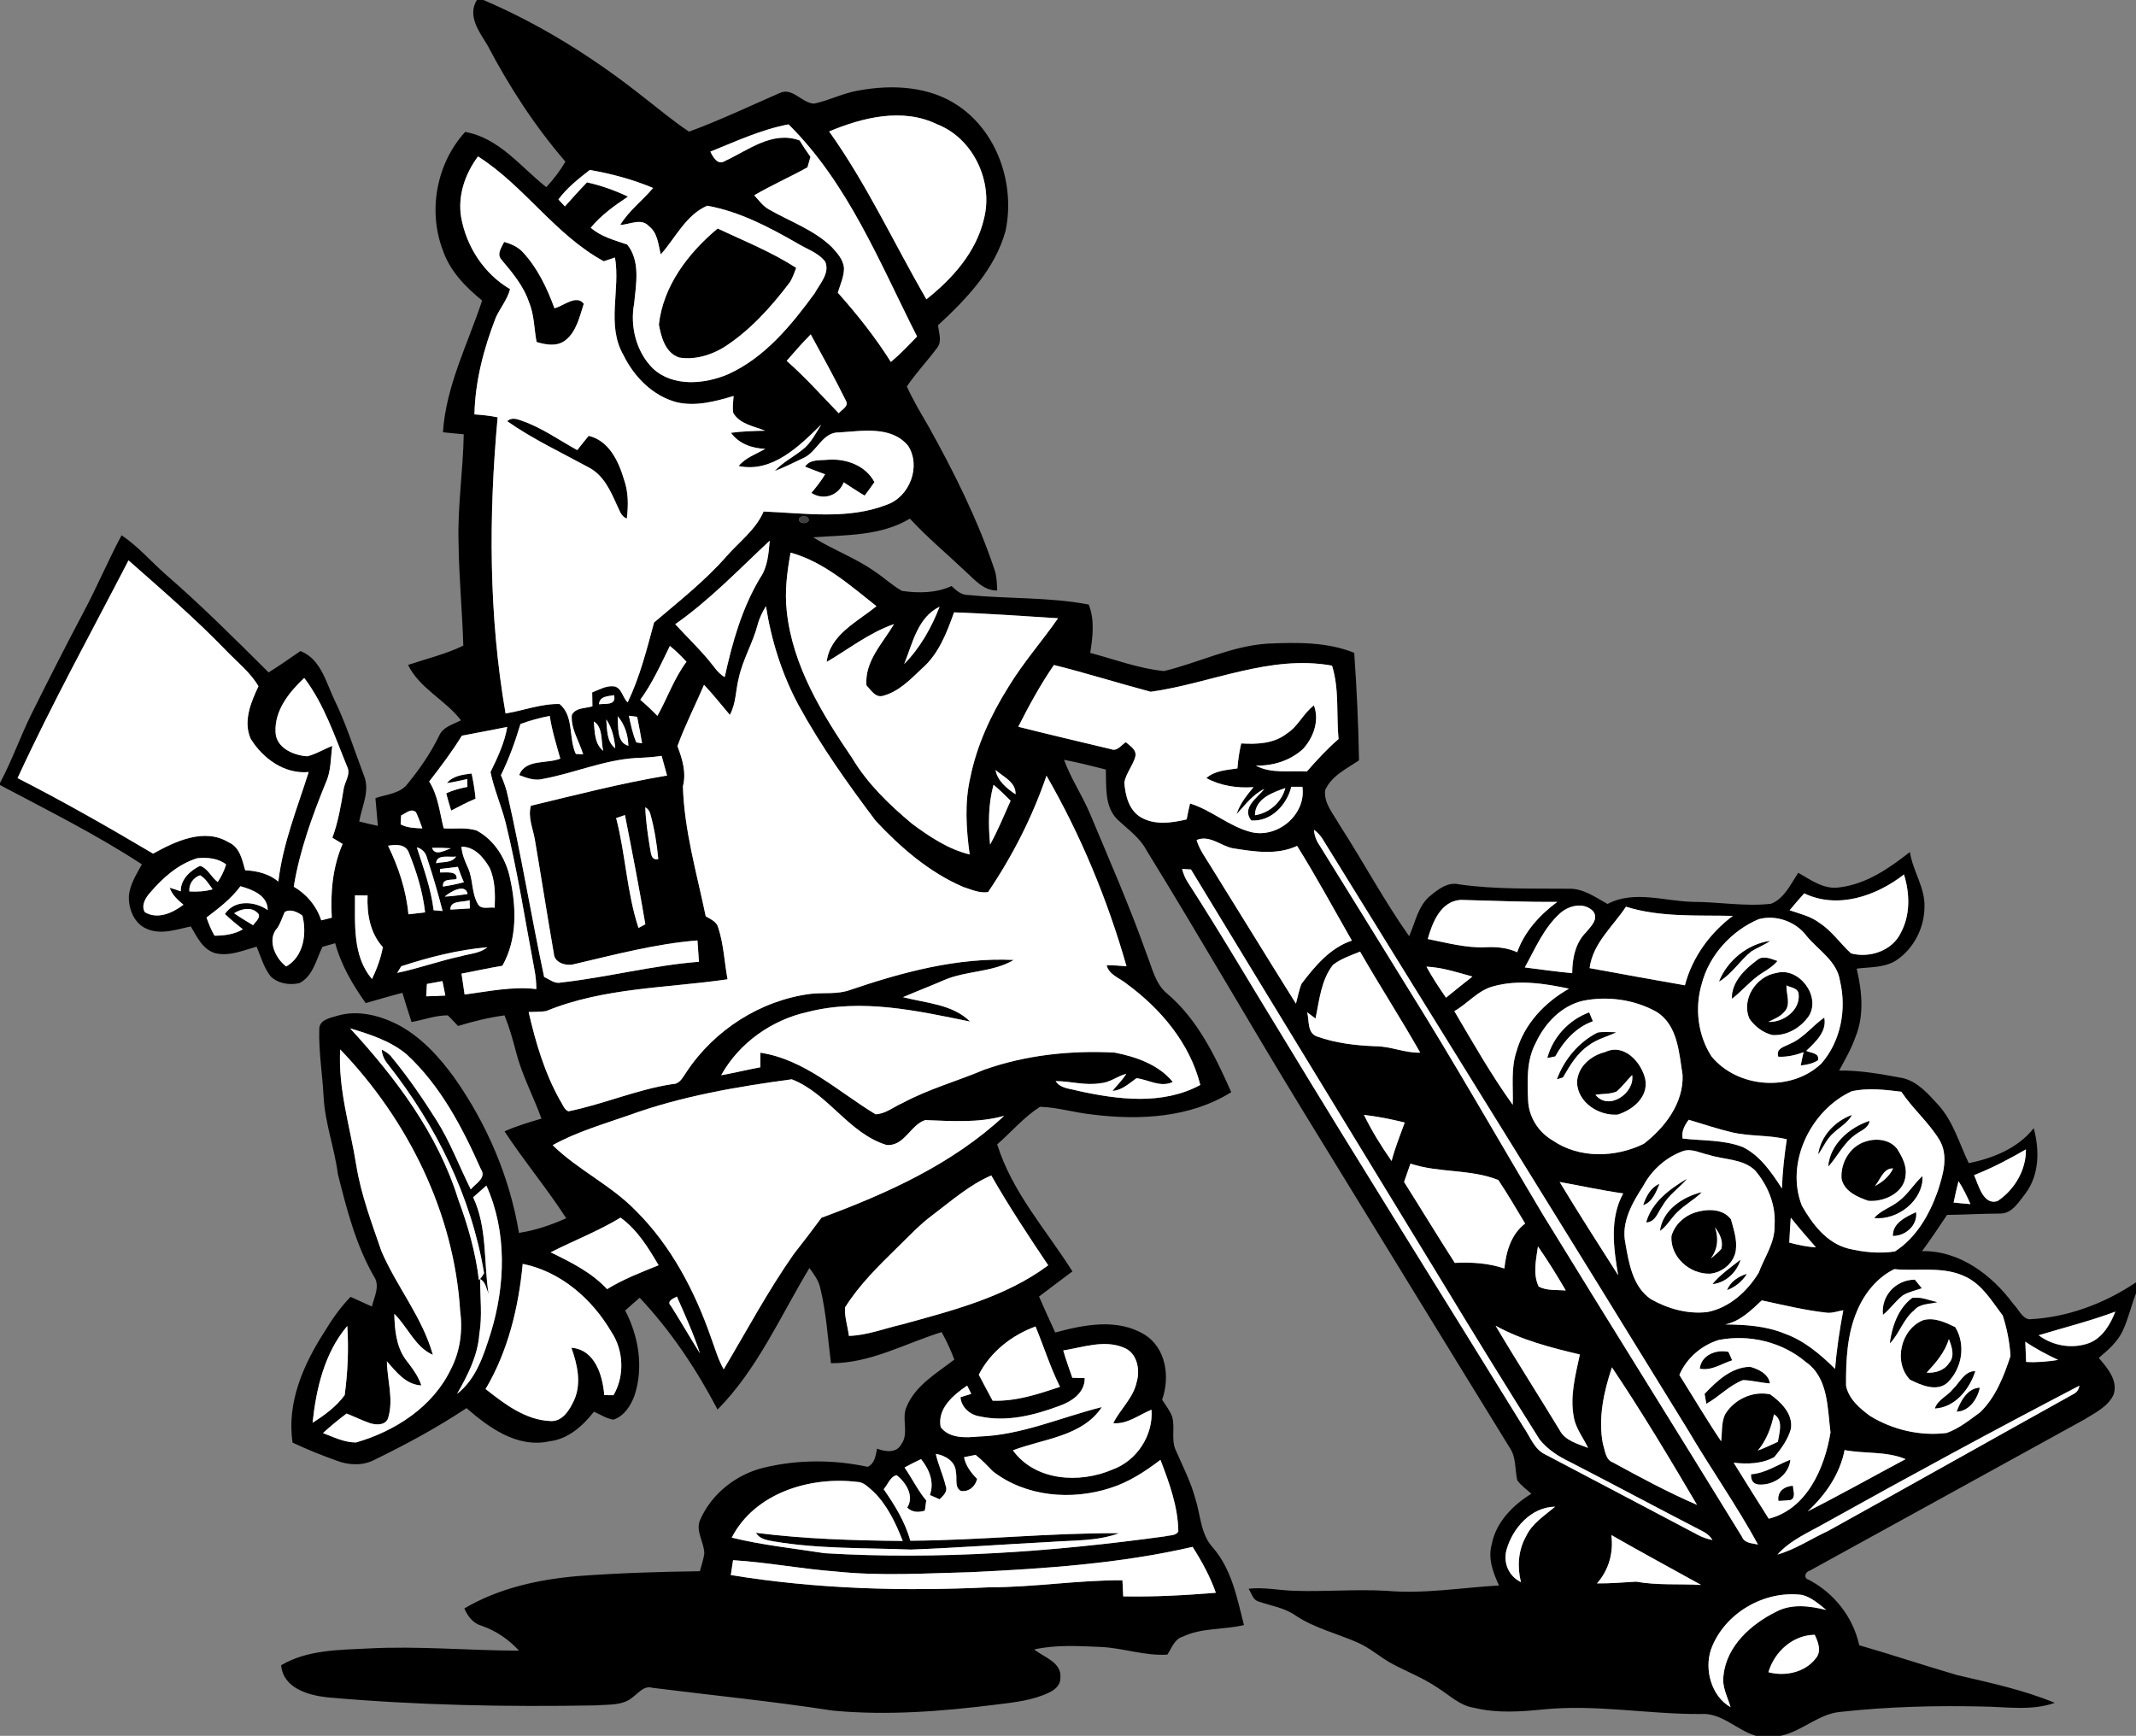 <?xml version="1.0" encoding="UTF-8" ?>
<!DOCTYPE svg PUBLIC "-//W3C//DTD SVG 1.1//EN" "http://www.w3.org/Graphics/SVG/1.1/DTD/svg11.dtd">
<svg width="598pt" height="486pt" viewBox="0 0 598 486" version="1.1" xmlns="http://www.w3.org/2000/svg">
<rect x="0" y="0" width="598" height="486" fill="#808080" stroke="none"/>
<g id="#000000ff">
<path fill="#000000" opacity="1.00" d=" M 133.50 0.00 L 135.34 0.00 C 151.39 6.86 166.31 16.22 179.97 27.05 C 184.26 30.35 188.39 33.87 192.91 36.86 C 201.55 33.68 209.87 29.72 218.30 26.04 C 221.89 24.33 224.55 28.97 227.98 29.01 C 232.23 28.08 236.17 26.01 240.50 25.32 C 249.83 23.61 260.26 24.13 268.31 29.64 C 279.37 37.15 284.20 51.74 281.53 64.59 C 278.57 75.37 270.62 83.67 262.63 91.05 C 262.78 93.11 263.81 95.46 262.42 97.31 C 259.68 101.02 256.47 104.37 253.88 108.20 C 255.60 112.00 257.74 115.58 259.84 119.18 C 267.07 132.14 273.73 145.49 278.46 159.59 C 279.07 161.44 279.09 163.41 279.18 165.34 C 275.28 165.39 272.79 162.19 270.14 159.84 C 265.01 154.96 259.53 150.43 254.74 145.21 C 246.55 150.12 236.83 149.75 227.66 150.44 C 233.24 153.98 239.56 156.21 244.97 160.06 C 247.55 161.76 249.81 163.93 252.52 165.45 C 257.12 166.11 262.10 166.08 266.40 164.08 C 267.70 165.27 269.05 166.60 270.95 166.59 C 282.22 167.70 293.63 167.14 304.80 169.26 C 306.52 173.63 305.93 178.29 305.22 182.79 C 312.05 184.62 318.82 187.18 325.87 187.89 C 335.60 185.56 344.79 180.84 354.93 180.20 C 363.03 179.86 371.47 179.69 379.13 182.78 C 379.84 192.80 380.30 202.85 380.47 212.89 C 377.01 215.23 372.75 217.21 370.99 221.24 C 370.56 224.94 373.34 227.92 375.01 230.96 C 381.67 241.24 387.43 252.12 394.51 262.12 C 396.28 258.19 397.02 253.41 400.63 250.64 C 402.81 248.85 405.45 246.88 408.46 247.60 C 418.59 249.07 428.85 248.72 439.05 248.83 C 443.17 248.66 446.61 251.19 450.04 253.10 C 457.56 249.14 466.07 252.37 474.04 252.51 C 481.30 252.51 488.59 253.88 495.83 253.04 C 499.57 251.57 501.33 247.51 503.45 244.37 C 506.98 246.38 510.67 249.13 514.98 248.45 C 522.52 247.54 528.90 243.11 534.71 238.54 C 535.47 243.86 539.01 248.51 538.78 254.01 C 538.73 259.85 535.74 265.65 530.86 268.90 C 527.58 270.98 523.51 270.74 519.80 271.20 C 521.28 277.49 521.98 284.28 519.43 290.42 C 518.29 293.69 516.53 296.70 514.89 299.74 C 520.84 299.65 526.70 300.75 532.53 301.81 C 536.82 302.74 539.81 306.27 542.65 309.37 C 546.85 313.98 548.52 320.14 551.17 325.66 C 557.96 324.32 564.98 321.47 569.37 315.88 C 571.00 321.94 570.98 328.86 567.10 334.09 C 565.23 336.43 563.38 339.81 559.97 339.78 C 555.01 339.80 550.06 340.09 545.10 340.16 C 542.79 343.56 540.56 347.01 538.09 350.30 C 548.70 350.11 557.73 357.03 563.75 365.21 C 565.15 366.58 566.03 369.01 568.08 369.38 C 578.80 368.88 589.12 365.00 598.00 359.05 L 598.00 362.09 C 596.69 365.50 595.88 369.09 594.37 372.42 C 592.92 375.63 590.22 377.98 587.58 380.19 C 589.99 383.03 593.11 386.58 591.68 390.60 C 590.04 393.92 586.47 395.61 583.46 397.48 C 557.85 411.57 532.27 425.71 506.65 439.77 C 505.25 440.15 504.87 441.98 506.50 442.37 C 513.56 446.13 518.81 452.80 520.52 460.64 C 529.71 463.30 538.80 466.34 547.99 469.02 C 557.20 471.16 566.49 473.14 575.26 476.77 C 568.71 479.08 561.75 477.88 554.98 477.80 C 541.81 477.50 528.60 477.84 515.50 479.28 C 509.21 479.72 504.59 484.74 498.51 486.00 L 491.59 486.00 C 486.21 484.43 481.98 479.43 476.08 479.90 C 461.40 479.98 446.77 477.13 432.09 478.61 C 425.69 479.25 419.16 479.72 412.83 478.19 C 408.76 477.62 405.78 474.61 402.45 472.52 C 398.56 469.87 394.15 468.16 390.00 465.97 C 386.57 464.18 383.70 461.46 380.13 459.91 C 374.34 457.34 368.02 455.88 362.69 452.30 C 359.64 450.17 355.91 449.61 352.46 448.44 C 350.76 448.03 350.40 446.09 349.56 444.83 C 353.72 444.34 357.86 445.23 362.01 445.39 C 370.70 445.72 379.39 444.91 388.08 445.40 C 398.63 446.34 409.14 444.51 419.67 443.91 C 418.02 440.34 416.52 436.39 417.62 432.43 C 418.81 426.19 423.51 421.44 428.74 418.22 C 427.37 417.00 425.82 415.94 424.77 414.43 C 424.09 411.39 424.51 408.03 422.67 405.35 C 403.34 373.99 384.14 342.56 364.86 311.17 C 350.02 286.92 335.89 262.25 320.97 238.06 C 319.04 234.40 315.59 232.08 312.69 229.29 C 309.14 225.61 309.79 220.13 309.58 215.45 C 305.71 214.45 301.82 213.49 297.89 212.73 C 299.80 218.01 303.01 222.68 305.17 227.85 C 310.60 240.84 316.27 253.73 320.97 267.01 C 322.54 270.89 323.37 275.42 326.77 278.21 C 335.30 285.44 340.25 295.76 344.70 305.79 C 333.20 312.98 319.02 313.69 305.89 312.06 C 300.95 311.56 296.14 310.04 291.17 309.88 C 286.67 312.75 283.17 316.91 279.18 320.41 C 283.34 333.79 292.89 344.34 300.24 355.97 C 297.13 358.33 293.99 360.63 290.89 363.01 C 292.35 366.38 293.88 369.73 295.42 373.08 C 303.51 370.90 312.74 369.03 320.38 373.64 C 326.50 377.40 327.59 385.56 325.35 391.91 C 326.34 393.44 327.50 394.90 328.15 396.64 C 329.03 399.67 327.82 402.98 329.12 405.93 C 331.05 410.38 333.31 414.72 334.60 419.43 C 336.14 424.13 336.07 429.59 339.64 433.40 C 344.85 439.46 346.35 447.48 348.26 454.99 C 342.58 456.37 336.48 455.67 331.09 458.26 C 328.76 458.93 328.03 461.47 326.81 463.27 C 320.45 463.67 314.39 461.39 308.09 461.12 C 301.90 460.86 295.62 460.46 289.53 461.82 C 292.28 464.04 297.37 465.45 296.86 469.84 C 296.91 471.74 295.37 473.11 293.78 473.85 C 289.17 476.09 284.00 476.63 278.99 477.25 C 263.79 479.15 248.40 480.39 233.11 478.94 C 216.35 476.35 199.46 474.67 182.64 472.56 C 180.30 471.87 178.81 473.98 177.14 475.19 C 174.36 477.62 170.39 477.17 166.96 477.48 C 141.83 477.94 116.65 477.46 91.61 475.23 C 86.25 474.64 79.26 472.64 78.71 466.24 C 86.04 461.92 94.80 461.96 103.03 461.55 C 117.13 460.80 131.21 462.13 145.31 462.16 C 142.40 459.00 138.84 456.56 134.77 455.17 C 132.39 454.47 130.94 452.50 130.00 450.34 C 139.68 444.63 150.87 442.19 161.97 441.26 C 173.27 440.43 184.61 440.06 195.94 439.92 C 196.39 438.29 196.93 436.67 197.18 434.99 C 197.17 431.75 194.54 428.59 196.08 425.39 C 199.34 418.09 206.23 412.74 213.95 410.90 C 223.41 408.63 233.41 408.65 242.90 410.69 C 244.90 409.81 245.17 407.49 245.55 405.61 C 247.86 406.47 250.97 406.96 252.36 404.33 C 254.58 401.25 252.27 397.17 253.83 393.83 C 256.32 387.84 262.26 384.47 267.17 380.67 C 266.20 378.00 264.99 375.44 263.62 372.97 C 253.38 376.14 243.66 381.74 232.64 381.68 C 231.73 374.57 231.33 367.35 229.58 360.38 C 229.09 358.35 227.79 356.68 226.61 355.02 C 218.49 368.47 212.08 383.33 200.89 394.65 C 194.97 383.35 187.84 372.66 179.09 363.35 C 177.72 364.52 176.36 365.72 175.03 366.93 C 178.79 374.15 180.23 382.79 177.66 390.65 C 176.64 393.51 174.77 396.47 171.76 397.48 C 169.78 397.20 168.08 396.04 166.29 395.25 C 163.13 399.28 159.07 402.93 153.78 403.55 C 144.87 405.50 136.93 399.77 130.60 394.25 C 122.36 399.74 113.64 404.43 104.75 408.77 C 101.42 410.47 97.49 410.24 94.08 408.90 C 89.95 407.42 85.88 405.78 81.91 403.91 C 80.23 392.72 84.95 382.02 90.87 372.83 C 92.97 369.36 95.31 366.01 98.15 363.10 C 100.14 363.98 102.13 364.89 104.11 365.81 C 104.78 363.06 106.50 360.00 104.66 357.33 C 99.60 348.50 97.06 338.53 94.59 328.73 C 93.65 321.39 90.95 314.38 90.59 306.96 C 90.26 300.72 89.21 294.51 89.38 288.26 C 89.32 285.53 92.34 285.04 94.37 284.42 C 100.04 282.71 106.11 284.24 111.26 286.82 C 117.82 290.25 122.94 295.85 127.22 301.78 C 136.31 314.69 142.71 329.58 145.29 345.19 C 149.88 344.49 154.29 342.99 158.52 341.09 C 153.12 332.73 146.71 325.08 141.25 316.76 C 144.59 315.27 148.10 314.23 151.59 313.19 C 149.32 306.94 146.14 301.03 144.48 294.57 C 143.57 291.09 142.60 287.62 141.25 284.29 C 136.83 284.89 132.49 285.96 128.23 287.26 C 127.27 286.25 126.36 285.22 125.35 284.28 C 121.90 284.27 118.60 285.56 115.22 286.15 C 114.32 283.43 113.47 280.71 112.66 277.97 C 109.21 278.86 105.80 279.89 102.38 280.85 C 98.74 275.71 95.50 270.22 93.84 264.09 C 92.65 264.44 91.46 264.78 90.27 265.10 C 88.52 268.66 87.65 273.30 83.82 275.26 C 81.06 275.90 77.72 275.39 75.69 273.27 C 73.82 270.85 73.03 267.82 71.84 265.05 C 68.09 266.10 64.18 267.83 60.23 266.87 C 56.73 265.82 55.13 262.27 53.41 259.38 C 49.37 260.24 44.96 261.86 40.96 260.00 C 37.54 258.50 35.99 254.52 36.08 250.99 C 36.30 247.68 38.19 244.84 39.72 242.00 C 27.01 233.67 13.40 226.91 0.00 219.80 L 0.00 219.23 C 3.34 212.98 5.66 206.27 8.80 199.93 C 13.56 190.36 18.40 180.83 23.40 171.38 C 27.17 164.32 30.26 156.92 34.04 149.87 C 38.60 152.93 42.19 157.11 46.27 160.73 C 56.34 169.46 65.76 178.87 75.20 188.27 C 78.24 186.38 81.17 184.32 84.11 182.28 C 89.71 184.49 91.17 190.69 93.46 195.60 C 96.86 202.51 99.14 209.88 101.86 217.06 C 103.68 221.34 101.31 225.77 100.56 230.01 C 102.30 230.44 104.04 230.85 105.79 231.23 C 105.58 228.64 105.34 226.05 105.11 223.46 C 108.24 222.38 112.18 222.23 114.24 219.28 C 117.62 215.16 120.62 210.75 122.96 205.96 C 124.04 203.48 126.88 202.83 129.06 201.67 C 124.67 195.95 117.49 192.79 114.24 186.17 C 119.42 184.42 124.77 183.17 129.71 180.77 C 129.43 171.17 128.49 161.61 128.38 152.01 C 128.07 141.84 129.65 131.75 129.83 121.59 C 127.89 121.42 125.95 121.24 124.01 121.02 C 124.86 108.04 130.96 96.31 134.98 84.15 C 130.32 80.34 125.92 75.85 123.96 70.01 C 119.75 58.97 122.23 45.67 130.23 36.94 C 139.75 38.61 145.77 46.75 152.94 52.40 C 154.97 50.21 156.79 47.84 158.30 45.26 C 149.71 35.31 142.52 24.20 136.42 12.57 C 134.12 8.83 130.80 4.43 133.50 0.00 M 232.13 36.80 C 242.67 51.59 250.29 68.12 259.35 83.80 C 266.64 78.04 273.31 70.58 275.46 61.30 C 278.17 50.89 272.48 38.68 262.29 34.77 C 252.68 30.10 241.49 32.89 232.13 36.80 M 198.87 42.46 C 199.56 43.85 200.91 46.31 202.79 45.16 C 209.39 42.12 216.22 36.51 223.87 39.32 C 224.81 40.90 225.84 42.42 226.90 43.91 C 226.69 44.65 226.27 46.12 226.06 46.85 C 221.15 49.58 216.00 51.84 211.16 54.68 C 212.46 56.08 213.60 57.74 215.34 58.67 C 221.23 62.05 227.88 64.35 232.85 69.15 C 234.38 70.82 236.08 72.67 236.29 75.03 C 236.31 77.44 235.25 79.68 234.55 81.94 C 239.99 88.03 245.05 94.42 249.41 101.34 C 252.03 99.15 254.38 96.67 256.74 94.21 C 246.28 73.59 237.48 51.38 220.76 34.82 C 213.11 36.27 206.04 39.58 198.87 42.46 M 129.12 60.90 C 130.60 69.11 135.55 76.71 142.80 80.95 C 142.04 83.86 140.08 86.17 138.83 88.85 C 135.46 97.52 133.02 106.67 132.83 116.02 C 135.00 116.17 137.18 116.39 139.32 116.84 C 136.79 144.44 136.81 172.39 141.54 199.76 C 146.57 198.95 151.64 196.96 156.68 197.12 C 160.77 200.55 159.11 206.64 161.21 211.09 C 161.72 211.12 162.75 211.18 163.26 211.21 C 162.18 207.57 159.79 204.13 160.08 200.20 C 161.15 198.06 163.89 198.39 165.85 197.75 C 165.83 196.45 165.81 195.15 165.79 193.86 C 167.72 193.12 169.64 191.95 171.78 192.15 C 174.08 192.44 174.24 195.28 175.72 196.66 C 179.14 189.53 181.06 181.88 183.11 174.29 C 189.95 168.45 197.10 162.86 203.10 156.09 C 206.72 151.86 211.52 148.46 213.78 143.22 C 225.25 143.65 237.31 145.60 248.30 141.30 C 254.68 139.08 257.94 130.53 254.22 124.80 C 249.54 119.16 241.42 120.68 235.00 121.07 C 230.26 120.91 228.84 126.39 225.09 128.16 C 222.37 129.44 219.69 130.81 216.88 131.88 C 219.15 129.40 222.22 127.91 224.80 125.80 C 227.09 123.99 228.39 121.30 229.92 118.87 C 223.77 124.90 216.25 132.45 206.79 130.49 C 208.70 128.13 211.68 127.16 214.23 125.67 C 210.54 125.54 206.86 124.26 204.64 121.17 C 207.80 120.76 210.99 120.65 214.18 120.59 C 211.08 119.32 207.15 118.78 205.30 115.65 C 204.98 114.07 205.28 112.46 205.38 110.87 C 200.25 112.40 194.82 113.87 189.47 112.63 C 182.74 110.85 177.53 105.53 174.53 99.40 C 169.69 91.02 173.74 81.11 172.17 72.10 C 171.12 72.45 170.08 72.80 169.03 73.15 C 155.42 65.76 146.81 52.06 133.83 43.80 C 130.21 48.64 128.07 54.83 129.12 60.90 M 156.33 55.84 C 156.78 56.33 157.69 57.31 158.15 57.79 C 160.20 55.54 162.20 53.23 164.34 51.06 C 168.30 51.94 172.15 53.30 175.81 55.05 C 172.03 57.57 168.30 60.22 165.39 63.76 C 168.32 66.32 172.04 67.23 175.60 68.47 C 179.33 73.10 178.08 79.53 177.54 84.99 C 176.34 91.40 178.12 98.56 182.83 103.20 C 188.44 108.38 197.21 107.58 203.79 104.80 C 214.12 100.15 221.55 91.05 228.08 82.11 C 229.52 79.43 232.40 76.47 231.02 73.25 C 229.03 70.67 225.69 69.68 223.00 68.00 C 215.16 63.50 206.99 59.22 198.00 57.60 C 192.01 60.19 189.15 66.58 184.99 71.23 C 184.28 68.48 184.14 65.22 181.69 63.34 C 179.54 60.93 176.30 62.90 173.64 62.97 C 176.06 59.00 179.87 56.16 182.84 52.63 C 177.16 50.24 171.19 48.64 165.12 47.59 C 161.94 50.06 158.74 52.59 156.33 55.84 M 220.24 101.03 C 225.43 105.60 230.02 110.75 234.81 115.70 C 235.64 114.68 237.77 113.77 236.80 112.15 C 233.70 105.89 230.32 99.75 226.97 93.62 C 224.63 96.00 222.42 98.50 220.24 101.03 M 223.70 145.21 C 223.39 146.64 225.83 146.85 226.39 145.79 C 226.70 144.36 224.25 144.14 223.70 145.21 M 189.04 174.77 C 192.11 178.10 195.37 181.25 198.29 184.71 C 199.75 186.40 200.90 188.44 202.89 189.58 C 205.00 179.95 207.69 170.33 212.81 161.80 C 214.92 158.74 215.18 154.97 215.49 151.38 C 206.88 159.42 198.72 167.98 189.04 174.77 M 221.34 154.73 C 220.34 160.13 219.65 165.60 220.26 171.09 C 221.87 186.42 230.17 199.89 238.65 212.37 C 242.93 219.51 249.01 225.35 255.36 230.65 C 260.26 234.29 265.46 237.76 271.47 239.24 C 270.50 232.11 270.01 224.80 271.64 217.73 C 273.47 208.65 277.43 200.13 282.33 192.32 C 286.43 185.54 291.70 179.59 296.22 173.10 C 286.52 172.50 276.82 171.80 267.10 171.45 C 265.07 177.14 262.82 183.07 258.14 187.15 C 254.84 190.27 251.50 193.81 246.92 194.89 C 244.92 195.22 243.76 193.10 242.57 191.88 C 242.03 185.16 247.12 180.11 250.29 174.74 C 243.38 177.13 237.66 181.70 231.44 185.33 C 232.30 177.69 240.06 174.10 245.37 169.72 C 237.98 163.88 230.61 157.29 221.34 154.73 M 4.92 217.86 C 17.82 224.44 30.40 231.62 42.86 239.00 C 49.11 235.54 57.22 231.68 64.05 235.85 C 67.15 237.22 67.81 240.74 68.64 243.66 C 71.98 243.83 75.31 244.63 77.93 246.82 C 79.17 236.21 83.22 226.27 86.42 216.16 C 79.65 216.80 73.58 212.37 70.18 206.85 C 68.02 201.96 70.23 196.63 72.36 192.15 C 70.13 188.32 66.62 185.56 63.58 182.42 C 54.88 173.38 45.38 165.19 35.98 156.90 C 25.50 177.15 14.48 197.14 4.92 217.86 M 212.09 175.00 C 210.75 180.04 207.99 184.59 206.86 189.70 C 205.94 193.17 206.10 196.95 204.33 200.16 C 201.93 197.34 199.65 194.42 197.10 191.74 C 194.66 197.47 191.77 203.08 189.66 208.91 C 191.03 212.51 192.20 216.31 191.19 220.17 C 191.56 232.54 195.08 244.50 197.58 256.55 C 198.93 257.37 200.67 258.02 201.09 259.75 C 202.61 264.41 202.80 269.38 203.69 274.19 C 186.71 276.67 169.00 276.47 152.90 283.09 C 151.28 283.36 149.63 283.26 148.00 283.35 C 149.96 291.89 152.48 300.41 156.79 308.09 C 157.53 309.12 157.86 310.63 159.14 311.15 C 169.01 309.15 178.33 305.03 188.31 303.52 C 190.34 303.54 191.17 301.57 192.17 300.17 C 199.95 288.38 212.91 280.07 226.95 278.26 C 230.60 277.85 234.41 278.46 237.94 277.19 C 252.68 272.18 268.12 268.01 283.83 268.77 C 277.92 272.28 270.60 271.72 264.35 274.40 C 260.53 276.06 256.64 277.55 252.81 279.19 C 259.22 280.87 266.62 281.12 271.62 286.03 C 256.78 283.00 241.30 279.49 226.24 283.31 C 216.11 285.51 206.97 291.95 201.90 301.05 C 205.58 300.40 209.20 299.50 212.87 298.82 C 212.87 297.45 212.87 296.09 212.88 294.74 C 225.33 296.63 234.73 305.71 245.13 311.98 C 247.91 311.89 250.23 309.87 252.73 308.80 C 259.99 304.90 267.98 302.70 275.55 299.50 C 287.19 295.38 299.73 294.06 312.02 294.70 C 318.00 295.86 324.37 298.06 328.34 302.93 C 324.87 304.59 321.58 302.29 318.17 301.88 C 316.10 303.36 314.15 305.24 311.46 305.44 C 312.73 303.82 314.26 302.42 315.31 300.64 C 312.80 301.32 310.70 303.14 308.04 303.28 C 303.84 304.02 299.71 302.68 295.54 302.70 C 296.90 304.80 299.55 304.76 301.72 305.40 C 312.96 307.88 325.47 309.49 336.04 303.77 C 333.12 292.11 324.99 282.47 315.47 275.49 C 313.53 273.85 310.46 272.97 309.82 270.25 C 311.68 270.24 313.53 270.39 315.38 270.54 C 310.07 251.95 302.64 233.94 292.98 217.19 C 289.04 228.72 283.47 239.65 276.64 249.75 C 274.29 250.20 271.90 249.02 269.67 248.34 C 260.16 244.25 252.18 237.33 245.17 229.84 C 237.35 219.46 229.78 208.81 223.54 197.40 C 218.93 188.78 215.94 179.36 214.44 169.71 C 213.44 171.36 212.57 173.11 212.09 175.00 M 253.14 185.92 C 257.61 181.38 260.76 175.78 263.05 169.87 C 256.89 172.86 255.48 180.15 253.14 185.92 M 187.54 180.86 C 185.02 186.01 182.64 191.27 179.26 195.93 C 180.93 197.35 182.52 198.86 184.05 200.44 C 186.85 195.43 188.73 189.90 192.19 185.28 C 190.71 183.73 189.23 182.18 187.54 180.86 M 295.06 186.19 C 291.28 191.68 288.09 197.54 285.08 203.48 C 293.70 205.66 302.38 207.68 311.03 209.75 C 312.80 210.48 313.88 208.59 315.19 207.80 C 316.40 208.87 318.31 209.93 317.84 211.88 C 317.13 214.40 315.28 216.46 314.77 219.05 C 315.04 222.63 315.98 226.72 319.27 228.75 C 323.19 231.11 327.99 230.42 332.22 229.42 C 332.50 227.92 332.81 226.43 333.17 224.96 C 339.19 226.82 344.02 231.34 350.14 232.94 C 357.59 234.88 365.75 228.08 364.62 220.29 C 363.58 220.29 362.55 220.29 361.52 220.28 C 360.28 225.36 355.86 230.10 350.30 229.72 C 347.53 226.15 351.97 223.44 353.97 220.88 C 350.72 222.45 348.58 225.38 346.20 227.96 C 347.09 225.06 349.03 222.70 350.93 220.40 C 346.39 220.71 341.76 220.05 337.73 217.85 C 340.12 215.73 343.42 215.61 346.43 215.14 C 346.61 212.78 346.95 210.44 347.49 208.15 C 351.91 208.41 356.67 208.24 360.30 205.35 C 363.46 203.36 364.89 199.69 367.85 197.50 C 369.44 201.81 367.73 206.50 364.76 209.74 C 361.15 212.99 356.39 214.47 351.58 214.35 C 355.89 216.70 361.14 215.71 365.88 216.00 C 368.66 212.81 371.54 209.70 374.74 206.92 C 374.11 200.10 374.98 192.96 372.92 186.37 C 355.51 183.21 339.08 191.31 322.17 193.69 C 313.12 191.29 304.16 188.46 295.06 186.19 M 77.14 204.93 C 77.24 209.39 82.19 211.50 86.02 211.75 C 88.49 211.15 90.66 209.74 93.03 208.85 C 92.55 212.29 92.71 215.89 91.22 219.11 C 87.40 228.55 83.88 238.17 82.24 248.26 C 85.90 250.41 88.61 253.63 89.94 257.68 C 90.67 257.49 92.15 257.13 92.89 256.94 C 92.48 249.94 93.10 242.79 95.92 236.29 C 94.96 235.72 94.00 235.15 93.05 234.56 C 94.65 230.21 95.44 225.66 96.18 221.10 C 96.42 218.98 98.24 216.90 97.24 214.77 C 93.73 206.24 90.81 197.25 85.17 189.81 C 80.99 193.76 76.86 198.84 77.14 204.93 M 167.69 197.18 C 169.57 196.96 172.60 197.57 171.92 194.64 C 170.18 194.98 167.87 194.87 167.69 197.18 M 176.06 200.40 C 176.62 202.92 177.10 205.49 178.16 207.87 C 178.56 207.92 179.36 208.04 179.76 208.10 C 179.34 205.63 178.87 203.16 178.38 200.70 C 177.80 200.62 176.64 200.48 176.06 200.40 M 145.71 202.71 C 144.25 207.62 142.50 212.44 140.24 217.05 C 141.06 218.95 141.78 220.91 142.19 222.95 C 145.99 239.73 148.77 256.71 152.34 273.54 C 153.82 274.18 155.25 275.50 156.98 275.10 C 169.96 273.66 182.65 270.30 195.68 269.28 C 195.56 267.29 195.42 265.30 195.26 263.31 C 183.55 264.23 172.19 267.29 160.79 269.94 C 158.61 270.57 155.17 269.63 155.05 266.96 C 153.21 256.35 151.55 245.70 149.74 235.08 C 149.20 231.93 147.73 228.82 148.63 225.59 C 161.28 222.56 173.90 219.28 186.75 217.14 C 186.25 215.30 185.74 213.47 185.23 211.64 C 182.80 212.01 180.34 212.14 177.89 212.24 C 169.00 212.81 160.73 216.48 152.03 218.08 C 149.73 218.70 147.46 217.82 145.34 217.01 C 147.17 212.41 153.06 213.95 156.86 212.40 C 155.75 208.45 154.51 204.52 153.91 200.45 C 151.12 200.98 148.38 201.73 145.71 202.71 M 172.92 200.54 C 173.15 203.26 172.54 207.92 175.92 208.80 C 175.84 205.83 174.91 202.80 172.92 200.54 M 166.25 202.01 C 166.52 204.87 166.40 208.24 168.88 210.21 C 168.19 207.54 168.90 203.63 166.25 202.01 M 169.73 201.44 C 169.99 204.20 169.78 207.65 172.26 209.50 C 171.98 206.68 171.39 203.79 169.73 201.44 M 129.31 205.98 C 126.55 210.45 123.38 214.66 120.16 218.81 C 122.68 222.75 123.07 227.49 124.22 231.92 C 127.28 232.15 130.48 231.56 133.44 232.54 C 138.50 235.23 141.74 240.58 142.83 246.10 C 144.59 254.12 144.81 263.05 140.65 270.40 C 136.82 271.04 133.02 271.88 129.21 272.60 C 129.51 274.55 129.80 276.49 130.07 278.45 C 136.74 277.58 143.40 276.13 150.16 276.92 C 150.13 275.13 149.99 273.33 149.64 271.57 C 147.03 257.78 144.89 243.89 141.54 230.25 C 140.31 225.51 138.32 220.97 137.32 216.18 C 139.29 212.12 141.25 208.03 142.01 203.53 C 137.79 204.40 133.55 205.16 129.31 205.98 M 278.72 215.60 C 279.26 218.65 281.88 220.76 284.31 222.39 C 284.48 219.00 280.89 217.50 278.72 215.60 M 278.15 219.72 C 276.66 225.17 276.67 230.88 277.19 236.46 C 279.39 232.51 281.07 228.31 282.93 224.19 C 281.39 222.64 279.82 221.12 278.15 219.72 M 351.34 228.26 C 355.38 227.63 358.82 224.62 359.84 220.64 C 356.21 221.92 351.37 223.61 351.34 228.26 M 180.66 226.02 C 180.78 229.75 181.33 233.46 181.92 237.14 C 182.25 238.45 182.13 241.07 184.29 240.51 C 183.89 236.23 183.21 231.96 182.05 227.82 C 181.83 227.04 181.37 226.44 180.66 226.02 M 112.30 228.30 C 112.26 228.93 112.19 230.18 112.16 230.81 C 114.03 231.81 116.16 231.85 118.24 231.93 C 117.68 230.40 117.17 228.86 116.45 227.40 C 115.03 226.18 113.62 227.75 112.30 228.30 M 172.50 229.05 C 175.14 239.19 175.47 249.83 178.76 259.81 C 179.23 259.55 180.19 259.04 180.67 258.78 C 178.96 248.57 176.96 238.38 174.96 228.21 C 174.35 228.42 173.12 228.84 172.50 229.05 M 367.87 232.33 C 367.95 233.91 368.52 235.38 369.42 236.68 C 377.74 250.02 385.96 263.42 394.23 276.78 C 407.25 297.60 419.37 318.96 431.94 340.05 C 450.42 370.19 469.19 400.15 487.69 430.27 C 488.40 432.11 490.53 432.07 492.17 432.44 C 486.17 421.45 478.93 411.20 472.59 400.42 C 438.61 345.13 404.32 290.03 370.22 234.82 C 369.59 233.84 368.81 233.01 367.87 232.33 M 335.00 235.19 C 335.76 237.77 337.36 239.95 338.75 242.21 C 346.80 255.13 354.73 268.11 362.81 281.00 C 363.34 279.14 363.64 277.20 364.40 275.41 C 368.17 270.46 372.36 265.40 378.47 263.35 C 373.39 254.49 368.55 245.50 363.14 236.84 C 357.47 239.49 351.10 238.44 345.17 237.51 C 341.71 236.84 338.69 233.69 335.00 235.19 M 108.65 236.80 C 111.58 242.84 113.73 249.27 114.34 255.99 C 115.90 255.82 117.45 255.63 119.01 255.45 C 118.35 249.64 116.62 244.02 114.42 238.63 C 113.46 236.26 110.72 236.42 108.65 236.80 M 120.96 237.38 C 121.77 239.84 124.62 238.04 126.25 237.51 C 124.49 237.38 122.72 237.35 120.96 237.38 M 129.19 237.06 C 129.33 239.20 130.18 241.15 131.06 243.08 C 132.49 246.29 131.98 250.11 133.82 253.16 C 134.76 254.79 137.00 253.88 138.50 254.14 C 138.64 250.38 138.66 246.41 137.05 242.93 C 135.36 240.03 132.85 237.04 129.19 237.06 M 116.69 237.24 C 118.55 243.03 120.67 248.76 121.40 254.86 C 122.03 254.91 123.28 255.01 123.91 255.06 C 122.61 250.08 121.19 245.12 119.56 240.24 C 119.20 238.73 118.19 237.64 116.69 237.24 M 41.98 249.99 C 40.71 251.40 39.46 253.53 40.54 255.39 C 44.14 257.54 48.36 255.61 51.35 253.31 C 49.77 251.98 48.18 250.56 47.50 248.54 C 48.54 248.85 49.58 249.19 50.60 249.57 C 50.54 246.24 53.20 243.80 55.97 242.43 C 58.17 243.04 59.14 245.65 60.96 246.95 C 61.97 245.43 62.78 243.78 63.30 242.03 C 61.01 240.26 58.00 240.01 55.22 240.29 C 49.88 241.93 45.53 245.81 41.98 249.99 M 122.10 241.69 C 123.97 241.21 126.51 241.69 127.69 239.82 C 125.92 240.13 122.23 239.03 122.10 241.69 M 123.17 243.30 C 123.18 243.55 123.20 244.04 123.21 244.28 C 124.67 244.34 128.23 243.72 127.80 246.13 C 126.27 246.49 123.78 245.88 124.02 248.22 C 125.99 247.93 127.95 247.52 129.87 247.01 C 129.23 245.60 128.69 244.15 128.18 242.70 C 126.51 242.89 124.84 243.10 123.17 243.30 M 330.94 243.29 C 331.31 244.72 331.88 246.09 332.72 247.31 C 341.66 261.15 349.97 275.38 358.59 289.42 C 380.93 326.31 403.89 362.82 426.51 399.54 C 428.39 402.22 429.50 405.79 432.68 407.26 C 446.88 414.76 461.11 422.19 475.29 429.72 C 476.58 430.42 477.97 430.90 479.43 431.18 C 478.69 429.98 477.60 429.15 476.35 428.57 C 464.08 422.23 451.90 415.71 439.63 409.38 C 436.39 407.84 433.24 405.84 431.01 403.01 C 421.83 388.45 412.80 373.79 403.88 359.08 C 380.41 320.52 356.83 282.04 333.43 243.44 C 332.81 243.41 331.56 243.33 330.94 243.29 M 53.02 249.59 C 55.21 249.71 57.40 249.60 59.52 248.99 C 58.50 247.57 57.57 245.97 56.02 245.07 C 54.10 245.70 52.82 247.56 53.02 249.59 M 505.12 250.13 C 503.72 251.69 502.34 253.25 501.02 254.86 C 503.91 255.85 506.99 256.55 509.47 258.46 C 512.91 260.71 515.22 264.20 518.22 266.93 C 523.42 268.34 529.84 266.18 532.19 261.10 C 534.86 256.12 534.68 250.12 533.04 244.84 C 525.31 250.86 514.50 254.64 505.12 250.13 M 67.31 248.13 C 64.73 251.65 61.25 254.28 57.82 256.89 C 58.42 258.65 59.13 260.37 60.06 261.98 C 62.82 261.97 65.57 261.60 68.00 260.20 C 66.27 258.83 64.56 257.44 62.97 255.91 C 65.68 251.82 71.32 252.28 74.95 254.80 C 74.94 250.65 70.63 249.08 67.31 248.13 M 124.52 251.03 C 126.66 250.94 128.79 250.62 130.91 250.32 C 130.34 247.17 125.97 249.71 124.52 251.03 M 99.38 250.68 C 99.44 258.58 98.63 267.68 104.15 274.11 C 105.50 271.26 106.62 268.30 107.18 265.19 C 103.61 261.25 102.68 255.87 102.91 250.72 C 102.03 250.71 100.26 250.69 99.38 250.68 M 126.09 254.67 C 127.91 254.59 129.73 254.46 131.55 254.34 C 131.53 253.76 131.49 252.60 131.47 252.02 C 129.67 252.73 125.99 251.98 126.09 254.67 M 399.72 262.91 C 405.10 263.97 410.48 265.48 416.03 265.21 C 419.00 265.06 422.02 265.35 424.75 266.61 C 426.82 260.79 431.09 256.13 435.98 252.51 C 426.97 252.59 417.97 252.18 408.97 251.96 C 403.36 252.27 401.01 258.28 399.72 262.91 M 65.55 255.70 C 67.27 256.89 69.05 257.99 70.86 259.05 C 71.54 258.02 73.52 256.57 71.88 255.40 C 70.16 253.84 67.34 254.52 65.55 255.70 M 436.74 255.73 C 432.19 259.82 429.79 265.62 426.89 270.87 C 431.30 271.45 435.72 272.04 440.15 272.48 C 440.18 268.39 441.02 264.01 444.04 261.02 C 445.35 259.42 447.69 257.28 446.00 255.12 C 443.47 252.49 439.18 253.49 436.74 255.73 M 455.21 253.87 C 451.54 259.43 445.94 264.06 445.03 271.06 C 453.91 272.73 462.81 274.28 471.71 275.87 C 473.77 268.04 478.69 261.26 485.12 256.43 C 475.13 256.20 464.88 256.89 455.21 253.87 M 79.69 255.38 C 79.03 256.84 78.57 258.41 77.68 259.77 C 74.65 263.03 77.02 268.26 80.12 270.60 C 85.03 267.83 85.93 261.39 84.67 256.37 C 83.36 255.36 81.20 254.35 79.69 255.38 M 492.35 257.36 C 484.74 260.61 478.49 267.43 476.41 275.52 C 474.42 282.27 475.33 289.88 479.18 295.81 C 486.54 304.71 501.40 305.77 509.84 297.85 C 515.35 291.62 517.03 282.63 515.13 274.65 C 514.32 269.13 509.15 266.10 505.84 262.14 C 502.85 258.05 497.23 256.03 492.35 257.36 M 112.33 270.54 C 112.05 271.00 111.49 271.93 111.21 272.39 C 117.20 271.15 122.96 269.03 128.95 267.76 C 131.46 267.01 134.34 266.97 136.43 265.21 C 128.21 265.94 120.16 267.98 112.33 270.54 M 373.17 270.17 C 369.84 274.45 369.38 280.05 368.29 285.17 C 367.50 284.60 366.73 284.01 365.96 283.43 C 366.58 285.71 365.91 289.26 368.73 290.20 C 373.95 292.08 379.51 292.71 385.03 292.93 C 389.31 292.91 393.29 294.87 397.60 294.72 C 392.20 285.17 386.22 275.96 380.77 266.44 C 378.17 267.51 375.40 268.41 373.17 270.17 M 399.35 270.65 C 400.98 273.66 402.88 276.52 404.83 279.34 C 407.26 277.33 409.75 275.40 412.21 273.42 C 407.98 272.26 403.77 270.85 399.35 270.65 M 119.52 275.49 C 119.46 276.64 119.39 277.79 119.32 278.95 C 121.10 278.92 122.89 278.84 124.68 278.74 C 124.41 277.39 124.13 276.04 123.86 274.69 C 122.41 274.94 120.97 275.21 119.52 275.49 M 418.24 276.11 C 413.83 277.18 410.98 280.94 407.16 283.10 C 412.39 291.97 417.49 300.96 423.51 309.33 C 423.68 304.35 422.94 299.20 424.56 294.38 C 426.69 286.74 432.47 280.64 439.26 276.81 C 432.41 275.36 425.11 274.23 418.24 276.11 M 443.28 280.18 C 437.18 281.53 432.51 286.48 429.96 291.98 C 427.32 296.89 427.60 302.65 427.81 308.04 C 427.98 312.72 430.69 316.98 434.71 319.32 C 442.17 324.44 452.29 324.13 460.21 320.24 C 466.14 315.68 471.37 308.80 471.06 300.98 C 470.05 294.71 469.73 286.96 463.68 283.25 C 457.54 279.86 450.15 278.83 443.28 280.18 M 98.02 287.93 C 110.85 301.86 122.62 317.53 128.29 335.82 C 131.01 343.12 133.16 350.68 134.08 358.44 C 134.65 357.85 135.13 357.19 135.52 356.47 C 131.99 335.10 122.09 315.15 108.77 298.20 C 107.72 296.97 106.96 295.52 106.87 293.88 C 107.99 294.43 109.06 295.11 109.78 296.15 C 114.37 301.71 118.42 307.67 122.27 313.76 C 126.09 319.83 128.59 326.60 131.80 333.00 C 133.09 331.42 136.28 329.80 134.65 327.40 C 129.45 315.68 123.34 303.97 113.80 295.17 C 109.27 291.41 103.56 289.59 98.02 287.93 M 95.25 293.83 C 94.60 304.92 98.05 315.56 99.77 326.39 C 101.11 334.62 104.08 342.43 106.78 350.29 C 111.04 360.25 118.23 368.78 121.19 379.34 C 116.24 377.19 114.13 371.51 110.39 367.85 C 110.50 372.20 110.89 376.83 113.47 380.51 C 115.21 382.81 117.06 385.11 117.97 387.90 C 113.65 387.70 110.93 384.11 108.31 381.15 C 108.41 386.30 110.18 391.64 108.76 396.68 C 108.25 399.13 105.37 399.08 103.48 398.43 C 101.28 397.66 99.19 396.63 97.03 395.77 C 94.74 397.49 92.53 399.31 90.42 401.24 C 93.40 402.37 96.43 403.88 99.66 403.87 C 110.65 400.70 121.23 393.88 126.27 383.27 C 128.82 378.32 129.57 372.62 128.83 367.13 C 127.14 339.61 114.21 313.56 95.25 293.83 M 176.16 312.22 C 168.92 314.75 161.47 316.90 154.72 320.63 C 161.83 327.59 171.08 331.83 178.02 338.99 C 187.94 348.85 194.56 361.56 199.12 374.67 C 200.20 377.60 201.05 380.65 202.61 383.39 C 209.04 372.59 214.97 361.47 222.19 351.17 C 224.84 347.80 227.44 344.39 229.98 340.95 C 248.32 334.18 266.67 325.90 281.12 312.42 C 273.90 314.46 266.41 313.88 259.03 313.61 C 254.93 314.89 253.14 321.07 248.16 320.57 C 237.56 317.29 231.89 306.16 221.66 302.19 C 206.29 304.26 190.81 306.91 176.16 312.22 M 518.39 305.55 C 506.95 310.80 499.70 325.58 504.48 337.62 C 507.40 342.73 511.41 348.02 517.41 349.57 C 521.67 350.59 526.15 351.06 530.50 350.39 C 536.47 346.58 540.17 340.08 542.48 333.54 C 543.98 328.92 545.65 323.53 542.89 319.03 C 539.90 314.17 535.47 310.41 532.30 305.67 C 527.77 305.11 522.88 304.52 518.39 305.55 M 381.86 312.15 C 384.05 316.68 386.73 320.94 389.59 325.07 C 390.55 321.38 391.97 317.86 393.27 314.29 C 389.51 313.36 385.71 312.61 381.86 312.15 M 471.07 318.77 C 476.70 319.44 482.56 319.07 487.94 321.17 C 492.84 323.62 495.98 328.29 498.87 332.75 C 499.04 328.14 499.53 323.55 500.24 318.99 C 495.17 317.73 489.88 318.23 484.82 317.02 C 480.74 316.06 476.78 314.71 472.78 313.52 C 471.62 315.07 470.71 316.77 471.07 318.77 M 471.32 322.24 C 466.54 323.92 462.41 327.55 460.05 332.04 C 456.99 336.77 453.81 342.22 455.05 348.09 C 456.03 353.71 457.12 360.32 462.21 363.76 C 466.95 366.44 472.54 368.00 478.01 367.35 C 484.17 366.16 489.18 361.57 492.36 356.36 C 493.99 351.98 496.98 347.89 496.81 343.03 C 497.21 337.40 494.95 331.87 491.32 327.66 C 487.84 324.38 482.71 324.75 478.42 323.35 C 476.09 322.88 473.73 321.52 471.32 322.24 M 552.67 329.02 C 553.92 331.77 555.25 337.61 559.27 336.26 C 564.01 333.08 567.26 327.59 567.18 321.81 C 562.50 324.52 557.71 327.04 552.67 329.02 M 394.88 325.80 C 394.26 327.50 393.70 329.22 393.09 330.93 C 397.85 338.47 402.47 346.09 407.29 353.59 C 411.98 353.35 416.70 353.64 421.17 355.16 C 421.65 350.45 423.04 345.57 426.98 342.57 C 424.51 338.48 422.13 334.35 419.47 330.39 C 411.64 327.25 402.86 328.46 394.88 325.80 M 261.13 340.16 C 257.51 342.82 254.47 346.14 251.25 349.25 C 245.94 354.47 240.55 359.73 236.57 366.08 C 236.42 368.76 237.33 371.38 237.67 374.03 C 242.81 373.87 247.65 371.94 252.61 370.80 C 266.75 366.90 281.50 363.16 293.46 354.27 C 287.93 346.02 282.44 337.74 277.52 329.11 C 271.41 331.73 266.39 336.20 261.13 340.16 M 436.65 330.94 C 441.94 339.74 447.53 348.36 453.02 357.04 C 451.74 349.46 450.57 341.21 454.43 334.14 C 448.46 333.30 442.57 332.00 436.65 330.94 M 548.31 330.71 C 547.80 332.69 547.35 334.68 546.94 336.69 C 548.50 336.86 550.07 337.00 551.65 337.13 C 550.68 334.91 549.63 332.73 548.31 330.71 M 132.46 335.22 C 136.46 343.69 135.38 353.25 136.78 362.27 C 136.15 360.79 135.98 358.99 134.44 358.11 C 134.39 363.25 135.07 368.42 134.19 373.53 C 133.75 379.60 130.93 385.08 127.96 390.26 C 133.34 386.11 135.42 379.38 137.40 373.18 C 141.49 359.83 141.99 344.88 136.17 331.95 C 134.93 333.03 133.70 334.13 132.46 335.22 M 154.16 350.63 C 159.83 353.39 165.61 356.24 169.96 360.94 C 174.50 358.15 179.46 356.24 184.38 354.25 C 181.49 349.32 178.44 344.33 173.73 340.92 C 167.48 344.71 160.65 347.34 154.16 350.63 M 501.35 340.93 C 501.19 343.26 501.04 345.58 500.93 347.91 C 503.38 348.56 505.86 349.09 508.40 349.25 C 506.01 346.50 503.61 343.78 501.35 340.93 M 430.57 348.97 C 430.05 352.65 429.09 356.72 430.78 360.23 C 433.10 361.44 435.83 361.10 438.36 361.31 C 435.91 357.11 433.34 352.97 430.57 348.97 M 146.34 353.87 C 145.19 366.04 142.23 378.32 135.95 388.91 C 141.21 393.05 147.03 397.55 153.99 397.86 C 157.53 398.17 159.55 394.61 160.81 391.85 C 162.83 387.14 161.60 381.96 159.97 377.35 C 166.56 377.84 168.73 385.08 169.17 390.61 C 169.81 390.61 171.10 390.63 171.75 390.64 C 174.92 385.25 174.61 378.07 171.15 372.90 C 165.78 363.71 156.98 356.00 146.34 353.87 M 530.34 355.34 C 525.54 357.67 522.00 362.10 519.94 366.96 C 517.10 373.57 516.77 380.91 516.83 388.01 C 517.58 391.70 520.66 394.33 523.57 396.46 C 529.92 400.34 537.59 402.13 544.96 401.21 C 548.47 399.98 551.42 397.56 554.40 395.39 C 558.74 391.16 561.01 385.31 562.86 379.66 C 562.63 375.84 561.86 371.96 560.69 368.32 C 557.68 364.39 555.03 359.77 550.41 357.53 C 544.16 354.39 536.98 356.01 530.34 355.34 M 187.84 365.64 C 190.63 370.02 193.20 374.54 195.97 378.94 C 194.19 373.48 191.82 368.26 189.50 363.02 C 188.58 363.54 186.48 364.29 187.84 365.64 M 493.23 364.09 C 490.23 366.89 487.19 369.95 483.01 370.82 C 488.63 370.88 494.39 371.22 499.65 373.40 C 505.16 375.37 509.65 379.22 513.76 383.26 C 514.19 377.74 515.03 372.28 516.05 366.85 C 514.54 367.09 513.05 367.69 511.51 367.55 C 505.34 366.87 499.29 365.40 493.23 364.09 M 570.75 373.85 C 574.79 376.88 580.28 377.77 585.02 375.98 C 588.71 374.44 590.81 370.78 592.22 367.24 C 585.19 369.87 577.91 371.68 570.75 373.85 M 418.72 371.19 C 424.52 381.02 430.71 390.63 436.63 400.40 C 438.16 403.39 441.71 404.24 444.59 405.38 C 443.25 402.53 441.16 399.97 440.61 396.80 C 439.46 390.91 441.08 384.98 442.30 379.24 C 434.20 377.32 426.06 375.24 418.72 371.19 M 87.51 398.35 C 90.85 396.23 94.16 393.84 96.50 390.60 C 97.36 384.20 97.64 377.70 97.23 371.25 C 90.86 378.76 88.52 388.78 87.51 398.35 M 274.03 384.90 C 275.31 387.33 276.57 389.76 277.90 392.17 C 284.43 392.42 290.65 390.32 296.76 388.30 C 294.05 382.84 292.22 377.02 289.91 371.40 C 283.28 373.81 277.24 378.54 274.03 384.90 M 470.16 384.97 C 474.05 391.15 477.76 397.46 481.85 403.53 C 482.17 401.04 481.88 398.40 482.92 396.07 C 485.42 391.83 490.72 389.33 495.58 390.40 C 498.65 392.58 502.00 395.87 501.40 400.00 C 500.61 403.00 498.69 405.55 496.78 407.93 C 493.38 409.88 489.19 409.97 485.37 409.54 C 488.61 414.78 491.88 420.01 495.18 425.22 C 505.89 422.51 510.84 410.99 512.47 401.07 C 511.60 394.28 511.89 385.75 505.60 381.37 C 498.93 375.71 489.71 373.51 481.16 375.18 C 476.31 376.68 472.16 380.28 470.16 384.97 M 297.67 378.11 C 298.41 380.69 299.34 383.21 300.21 385.76 C 301.08 385.78 302.81 385.82 303.68 385.85 C 303.76 389.97 299.97 392.45 296.51 393.66 C 289.44 396.29 281.70 398.24 274.17 396.54 C 271.54 396.14 269.08 393.94 268.90 391.20 C 269.66 390.96 271.17 390.49 271.92 390.26 C 271.53 389.49 271.15 388.72 270.77 387.95 C 266.92 390.54 262.33 394.39 263.36 399.59 C 265.82 402.79 270.36 402.55 273.98 402.21 C 285.96 401.85 297.02 396.82 308.48 393.96 C 303.02 402.22 292.09 402.82 283.57 406.07 C 289.86 414.73 302.30 415.40 311.46 411.45 C 318.25 408.99 322.90 401.92 322.38 394.70 C 318.89 396.11 315.61 398.82 311.67 398.47 C 313.64 394.50 317.30 391.42 318.23 386.93 C 319.26 383.49 318.35 378.79 314.67 377.34 C 309.19 375.01 303.23 377.23 297.67 378.11 M 567.01 375.65 C 567.07 377.54 567.16 379.42 567.24 381.32 C 570.23 381.51 573.22 381.23 576.19 380.76 C 573.02 379.26 569.91 377.63 567.01 375.65 M 451.28 382.84 C 448.99 389.69 447.37 397.11 448.76 404.31 C 449.39 406.13 449.44 408.68 451.55 409.46 C 459.26 413.67 467.02 417.86 475.10 421.34 C 467.45 408.34 459.69 395.36 451.28 382.84 M 511.29 426.25 C 506.58 428.97 501.32 431.10 497.63 435.25 C 502.62 433.83 506.99 430.85 511.68 428.70 C 534.63 416.00 557.47 403.11 580.39 390.37 C 581.39 389.90 581.98 389.10 582.15 387.97 C 558.35 400.37 534.75 413.19 511.29 426.25 M 496.66 395.97 C 495.89 399.65 494.58 403.22 492.13 406.13 C 494.03 405.40 495.89 404.57 497.73 403.69 C 498.14 401.13 499.35 397.69 496.66 395.97 M 516.42 406.00 C 515.09 412.75 511.07 418.56 506.09 423.16 C 515.32 418.48 524.35 413.41 533.49 408.53 C 528.10 406.27 522.07 407.08 516.42 406.00 M 262.00 407.07 C 262.65 410.13 264.03 412.96 264.75 416.00 C 265.43 417.62 264.08 418.77 263.04 419.78 C 262.37 419.49 261.02 418.89 260.34 418.59 C 261.62 414.92 260.17 411.43 257.87 408.54 C 256.30 409.26 254.76 410.05 253.24 410.88 C 255.34 413.92 256.95 417.27 259.32 420.13 C 259.22 420.84 259.02 422.25 258.92 422.96 C 257.13 423.50 255.38 423.47 253.99 422.10 C 256.04 418.84 253.63 415.05 251.01 413.03 C 249.21 413.44 248.55 415.68 247.40 416.95 C 250.49 421.42 253.41 426.08 254.85 431.38 C 274.36 431.27 293.81 429.16 313.32 429.27 C 307.15 431.56 300.50 431.23 294.04 431.72 C 281.04 432.39 268.04 433.37 255.03 433.86 C 242.24 433.35 229.34 433.72 216.67 431.58 C 214.82 431.24 212.67 430.97 211.65 429.17 C 225.27 430.90 239.01 431.31 252.73 431.44 C 250.76 426.42 248.39 421.36 244.46 417.57 C 243.12 416.45 241.84 414.93 239.95 414.91 C 226.75 413.32 211.29 418.01 204.86 430.51 C 213.42 432.62 222.21 433.52 230.91 434.88 C 262.71 436.76 294.65 434.49 326.18 430.15 C 327.41 429.80 329.19 430.07 329.89 428.75 C 329.78 421.77 327.35 415.16 324.88 408.74 C 320.59 412.00 316.00 415.01 310.82 416.63 C 299.96 420.15 287.19 419.08 277.99 411.97 C 276.41 410.37 274.88 408.72 273.11 407.34 C 272.31 407.50 270.70 407.84 269.90 408.00 C 270.38 410.43 271.85 412.36 273.56 414.07 C 273.05 416.19 271.32 417.74 269.04 417.46 C 267.13 416.49 268.04 413.87 267.61 412.16 C 267.51 409.18 264.64 407.49 262.00 407.07 M 421.76 433.98 C 420.79 437.58 422.41 441.34 425.80 442.96 C 424.74 438.71 425.03 434.12 427.18 430.25 C 428.88 426.55 432.40 424.37 435.38 421.85 C 428.64 421.95 423.46 427.88 421.76 433.98 M 451.12 429.80 C 451.76 434.71 450.41 439.62 447.09 443.33 C 450.74 443.37 454.38 443.06 458.03 442.84 C 464.05 443.92 470.17 443.40 476.25 443.76 C 467.87 439.11 459.44 434.56 451.12 429.80 M 271.98 440.18 C 259.33 440.49 246.63 441.33 234.02 440.00 C 224.39 439.29 214.87 437.42 205.23 436.83 C 205.00 438.21 204.80 439.59 204.60 440.99 C 228.51 444.91 252.84 445.57 277.01 444.42 C 289.45 444.42 301.82 442.39 314.24 442.45 C 314.32 443.95 314.39 445.45 314.46 446.96 C 323.11 447.13 331.77 446.65 340.39 445.95 C 338.78 441.39 336.47 437.16 333.88 433.10 C 313.60 437.79 292.72 439.18 271.98 440.18 M 479.00 461.87 C 477.11 467.53 479.15 474.95 484.50 477.98 C 483.64 475.04 481.98 472.16 482.53 469.01 C 483.41 460.81 490.26 454.72 497.26 451.26 C 501.62 448.93 506.68 449.64 511.27 450.76 C 509.23 449.10 507.16 447.26 504.57 446.56 C 493.94 445.15 482.65 451.71 479.00 461.87 M 495.09 468.19 C 499.72 469.44 505.36 468.27 508.35 464.31 C 510.03 462.38 509.03 459.72 508.05 457.72 C 501.89 457.79 496.80 462.46 495.09 468.19 Z" />
<path fill="#000000" opacity="1.00" d=" M 184.46 90.87 C 185.67 80.01 192.73 70.80 200.91 63.98 C 208.34 67.47 216.00 70.53 222.91 75.00 C 222.34 76.39 221.91 77.86 221.07 79.11 C 215.79 86.08 209.82 92.72 202.37 97.42 C 198.71 99.55 194.35 100.81 190.11 100.10 C 186.26 98.76 185.12 94.45 184.46 90.87 Z" />
<path fill="#000000" opacity="1.00" d=" M 141.14 67.73 C 143.08 68.29 145.00 69.10 146.39 70.62 C 150.52 75.08 153.15 80.65 155.23 86.31 C 157.76 85.68 161.39 82.35 163.44 85.05 C 162.27 88.63 161.40 92.85 158.28 95.29 C 155.91 97.11 152.86 96.55 150.23 95.76 C 149.50 92.07 149.61 88.19 148.12 84.67 C 146.59 80.02 143.37 76.26 140.28 72.57 C 139.03 71.04 140.48 69.17 141.14 67.73 Z" />
<path fill="#000000" opacity="1.00" d=" M 142.00 117.94 C 143.26 116.71 144.91 117.36 146.30 117.88 C 151.78 119.81 156.54 123.24 161.61 126.02 C 162.65 124.67 163.71 123.34 164.81 122.03 C 170.48 123.35 173.20 129.17 174.70 134.26 C 175.95 137.77 175.93 141.52 175.49 145.18 C 173.79 144.61 173.43 142.71 172.67 141.32 C 170.91 137.38 168.98 133.12 165.00 130.97 C 157.27 126.75 149.24 123.00 142.00 117.94 Z" />
<path fill="#000000" opacity="1.00" d=" M 225.39 130.66 C 226.80 128.44 229.76 128.97 232.01 128.70 C 237.00 128.41 242.38 130.36 244.81 134.99 C 243.92 136.27 243.01 137.53 242.07 138.76 C 240.06 137.60 238.16 136.29 236.21 135.04 C 234.81 138.75 230.52 140.24 227.16 138.00 C 228.55 136.35 229.89 134.66 231.00 132.80 C 229.12 132.11 227.25 131.40 225.39 130.66 Z" />
<path fill="#000000" opacity="1.00" d=" M 125.12 219.25 C 126.84 217.17 129.55 216.90 132.04 216.57 C 132.52 218.89 132.93 221.24 133.14 223.62 C 130.79 224.58 128.56 225.79 126.31 226.95 C 125.81 225.35 125.34 223.75 124.93 222.13 C 126.80 221.23 128.82 220.72 130.86 220.32 C 130.85 219.78 130.83 218.68 130.82 218.13 C 128.92 218.51 127.04 219.01 125.12 219.25 Z" />
<path fill="#000000" opacity="1.00" d=" M 497.39 272.40 C 503.55 270.69 509.86 278.84 506.43 284.44 C 504.15 287.75 500.30 290.03 496.22 289.80 C 493.63 289.19 491.29 287.41 489.79 285.25 C 487.39 279.80 491.68 273.26 497.39 272.40 M 500.14 275.91 C 500.04 278.36 501.53 281.37 499.48 283.36 C 498.34 284.73 496.60 285.32 495.08 286.12 C 499.26 286.30 504.00 282.88 503.56 278.40 C 503.44 276.60 501.39 276.55 500.14 275.91 Z" />
<path fill="#000000" opacity="1.00" d=" M 501.27 292.19 C 504.99 290.58 507.44 287.17 510.73 284.91 C 511.52 288.86 508.24 291.76 505.69 294.22 C 507.00 294.87 509.46 294.76 508.97 296.86 C 507.52 297.81 505.81 298.14 504.13 298.32 C 504.37 297.07 504.64 295.83 504.94 294.60 C 502.67 295.44 500.30 295.99 497.86 295.87 C 497.06 293.48 499.71 293.05 501.27 292.19 Z" />
<path fill="#000000" opacity="1.00" d=" M 449.41 294.55 C 454.72 291.99 459.60 297.48 460.63 302.25 C 461.50 307.20 457.10 310.76 452.87 312.08 C 447.57 312.45 441.67 308.69 441.51 303.02 C 441.70 298.65 445.39 295.52 449.41 294.55 M 452.56 305.63 C 450.69 306.38 448.62 306.22 446.66 306.51 C 450.33 311.18 457.75 306.06 456.94 301.00 C 455.44 302.51 454.18 304.25 452.56 305.63 Z" />
<path fill="#000000" opacity="1.00" d=" M 522.42 319.57 C 525.41 318.60 529.24 319.06 531.20 321.77 C 532.53 323.92 533.85 326.36 533.50 329.00 C 533.21 333.97 527.46 336.60 523.06 336.21 C 519.99 335.15 516.26 333.54 515.56 329.99 C 515.23 325.52 518.00 320.82 522.42 319.57 M 524.90 332.09 C 527.03 330.94 528.96 329.38 530.00 327.14 C 527.25 327.04 526.43 330.34 524.90 332.09 Z" />
<path fill="#000000" opacity="1.00" d=" M 474.39 339.53 C 477.73 338.43 482.25 338.26 484.60 341.38 C 485.35 344.17 486.35 347.01 485.98 349.95 C 485.57 353.53 482.24 356.28 478.76 356.62 C 473.09 356.79 467.63 352.01 467.93 346.15 C 468.73 343.05 471.40 340.53 474.39 339.53 M 480.14 343.67 C 481.20 346.73 480.91 349.70 478.99 352.34 C 480.01 351.51 481.04 350.67 481.91 349.67 C 482.49 347.47 481.44 345.37 480.14 343.67 Z" />
<path fill="#000000" opacity="1.00" d=" M 527.15 368.15 C 526.58 362.81 530.74 358.31 536.09 358.28 C 536.72 359.09 537.37 359.90 538.04 360.70 C 536.25 361.32 534.36 361.71 532.73 362.68 C 530.66 364.28 529.19 366.51 527.15 368.15 Z" />
<path fill="#000000" opacity="1.00" d=" M 538.47 369.61 C 541.58 368.77 544.67 370.26 547.41 371.58 C 550.42 376.61 549.30 383.13 545.18 387.17 C 542.15 389.77 537.80 387.81 534.72 386.29 C 529.95 381.33 532.19 372.05 538.47 369.61 M 545.62 374.92 C 544.49 378.64 541.97 381.54 539.38 384.33 C 541.77 384.48 544.29 383.74 545.66 381.64 C 547.39 379.70 546.42 377.03 545.62 374.92 Z" />
<path fill="#000000" opacity="1.00" d=" M 475.87 383.21 C 476.31 379.35 480.48 377.77 483.90 378.50 C 484.16 379.09 484.69 380.28 484.95 380.87 C 481.96 381.81 479.15 383.88 475.87 383.21 Z" />
<path fill="#000000" opacity="1.00" d=" M 477.22 390.27 C 480.60 386.69 484.73 382.77 489.97 382.68 C 492.32 383.34 495.08 384.63 495.53 387.33 C 492.99 387.19 490.52 386.46 487.98 386.41 C 484.13 387.86 481.29 391.07 477.71 393.04 C 477.59 392.35 477.34 390.97 477.22 390.27 Z" />
<path fill="#000000" opacity="1.00" d=" M 490.22 412.77 C 494.28 412.48 497.58 410.11 501.25 408.69 C 500.86 412.79 496.91 415.67 492.95 415.67 C 491.06 415.72 490.15 414.76 490.22 412.77 Z" />
</g>
<g id="#ffffffff">
<path fill="#ffffff" opacity="1.00" d=" M 232.13 36.80 C 241.49 32.89 252.68 30.10 262.29 34.77 C 272.48 38.68 278.17 50.89 275.46 61.30 C 273.31 70.58 266.64 78.04 259.35 83.80 C 250.29 68.12 242.67 51.59 232.13 36.80 Z" />
<path fill="#ffffff" opacity="1.00" d=" M 198.87 42.46 C 206.04 39.58 213.11 36.27 220.76 34.82 C 237.48 51.38 246.28 73.59 256.74 94.21 C 254.38 96.67 252.03 99.15 249.41 101.34 C 245.05 94.42 239.99 88.03 234.55 81.94 C 235.25 79.68 236.31 77.44 236.29 75.03 C 236.08 72.67 234.38 70.82 232.85 69.15 C 227.88 64.35 221.23 62.05 215.34 58.67 C 213.60 57.74 212.46 56.08 211.16 54.68 C 216.00 51.84 221.15 49.58 226.06 46.85 C 226.27 46.12 226.69 44.65 226.90 43.91 C 225.84 42.42 224.81 40.90 223.87 39.32 C 216.22 36.51 209.39 42.12 202.79 45.16 C 200.91 46.31 199.56 43.85 198.87 42.46 Z" />
<path fill="#ffffff" opacity="1.00" d=" M 129.12 60.90 C 128.07 54.83 130.21 48.64 133.83 43.80 C 146.81 52.06 155.42 65.76 169.03 73.15 C 170.08 72.80 171.12 72.45 172.17 72.10 C 173.74 81.11 169.69 91.02 174.53 99.40 C 177.53 105.53 182.74 110.85 189.47 112.63 C 194.82 113.87 200.25 112.40 205.38 110.87 C 205.28 112.46 204.98 114.07 205.30 115.65 C 207.15 118.78 211.08 119.32 214.18 120.59 C 210.99 120.65 207.80 120.76 204.64 121.17 C 206.86 124.26 210.54 125.54 214.23 125.67 C 211.68 127.16 208.70 128.13 206.79 130.49 C 216.25 132.45 223.77 124.90 229.92 118.87 C 228.39 121.30 227.09 123.99 224.80 125.80 C 222.22 127.91 219.15 129.40 216.88 131.88 C 219.69 130.81 222.37 129.44 225.09 128.16 C 228.84 126.39 230.26 120.91 235.00 121.07 C 241.42 120.68 249.54 119.16 254.22 124.80 C 257.94 130.53 254.68 139.08 248.30 141.30 C 237.31 145.60 225.25 143.65 213.78 143.22 C 211.52 148.46 206.72 151.86 203.10 156.09 C 197.10 162.86 189.95 168.45 183.11 174.29 C 181.06 181.88 179.14 189.53 175.72 196.66 C 174.24 195.28 174.08 192.44 171.78 192.15 C 169.64 191.95 167.72 193.12 165.79 193.86 C 165.81 195.15 165.83 196.45 165.85 197.75 C 163.89 198.39 161.15 198.06 160.08 200.20 C 159.79 204.13 162.18 207.57 163.26 211.21 C 162.75 211.18 161.72 211.12 161.21 211.09 C 159.11 206.64 160.77 200.55 156.68 197.12 C 151.64 196.96 146.57 198.95 141.54 199.76 C 136.81 172.39 136.79 144.44 139.32 116.84 C 137.18 116.39 135.00 116.17 132.83 116.02 C 133.02 106.67 135.46 97.52 138.83 88.85 C 140.08 86.17 142.04 83.86 142.80 80.95 C 135.55 76.71 130.60 69.11 129.12 60.90 M 141.14 67.73 C 140.48 69.17 139.03 71.04 140.28 72.57 C 143.37 76.26 146.59 80.02 148.12 84.67 C 149.61 88.19 149.50 92.07 150.23 95.76 C 152.86 96.55 155.91 97.11 158.28 95.29 C 161.40 92.85 162.27 88.63 163.44 85.05 C 161.39 82.35 157.76 85.68 155.23 86.31 C 153.15 80.65 150.52 75.08 146.39 70.62 C 145.00 69.10 143.08 68.29 141.14 67.73 M 142.00 117.94 C 149.24 123.00 157.27 126.75 165.00 130.97 C 168.98 133.12 170.91 137.38 172.67 141.32 C 173.43 142.71 173.79 144.61 175.49 145.18 C 175.93 141.52 175.95 137.77 174.70 134.26 C 173.20 129.17 170.48 123.35 164.81 122.03 C 163.71 123.34 162.65 124.67 161.61 126.02 C 156.54 123.24 151.78 119.81 146.30 117.88 C 144.91 117.36 143.26 116.71 142.00 117.94 M 225.39 130.66 C 227.25 131.40 229.12 132.11 231.00 132.80 C 229.89 134.66 228.55 136.35 227.16 138.00 C 230.52 140.24 234.81 138.75 236.21 135.04 C 238.16 136.29 240.06 137.60 242.07 138.76 C 243.01 137.53 243.92 136.27 244.81 134.99 C 242.38 130.36 237.00 128.41 232.01 128.70 C 229.76 128.97 226.80 128.44 225.39 130.66 Z" />
<path fill="#ffffff" opacity="1.00" d=" M 156.33 55.84 C 158.74 52.59 161.94 50.06 165.12 47.59 C 171.19 48.64 177.16 50.24 182.84 52.63 C 179.87 56.16 176.06 59.00 173.64 62.97 C 176.30 62.90 179.54 60.93 181.69 63.34 C 184.14 65.22 184.28 68.48 184.99 71.23 C 189.15 66.58 192.01 60.19 198.00 57.60 C 206.99 59.22 215.16 63.50 223.00 68.00 C 225.69 69.68 229.03 70.67 231.02 73.25 C 232.40 76.47 229.52 79.43 228.08 82.11 C 221.55 91.05 214.12 100.15 203.79 104.80 C 197.21 107.58 188.44 108.38 182.83 103.20 C 178.12 98.56 176.34 91.40 177.54 84.99 C 178.08 79.53 179.33 73.10 175.60 68.47 C 172.04 67.23 168.32 66.32 165.39 63.76 C 168.30 60.22 172.03 57.57 175.81 55.05 C 172.15 53.30 168.30 51.94 164.34 51.06 C 162.20 53.23 160.20 55.54 158.15 57.79 C 157.69 57.31 156.78 56.33 156.33 55.84 M 184.46 90.87 C 185.12 94.45 186.26 98.76 190.11 100.10 C 194.35 100.81 198.71 99.55 202.37 97.42 C 209.82 92.72 215.79 86.08 221.07 79.11 C 221.91 77.86 222.34 76.39 222.91 75.00 C 216.00 70.53 208.34 67.47 200.91 63.98 C 192.73 70.80 185.67 80.01 184.46 90.87 Z" />
<path fill="#ffffff" opacity="1.00" d=" M 220.24 101.03 C 222.42 98.50 224.63 96.00 226.97 93.62 C 230.32 99.75 233.70 105.89 236.80 112.15 C 237.77 113.77 235.64 114.68 234.81 115.70 C 230.02 110.75 225.43 105.60 220.24 101.03 Z" />
<path fill="#ffffff" opacity="1.00" d=" M 189.04 174.77 C 198.72 167.98 206.88 159.42 215.49 151.38 C 215.18 154.97 214.92 158.74 212.81 161.80 C 207.69 170.33 205.00 179.95 202.89 189.58 C 200.90 188.44 199.75 186.40 198.29 184.71 C 195.37 181.25 192.11 178.10 189.04 174.77 Z" />
<path fill="#ffffff" opacity="1.00" d=" M 221.34 154.73 C 230.61 157.29 237.98 163.88 245.37 169.72 C 240.06 174.10 232.30 177.69 231.44 185.33 C 237.66 181.70 243.38 177.13 250.29 174.74 C 247.12 180.11 242.03 185.16 242.57 191.88 C 243.76 193.10 244.92 195.22 246.92 194.89 C 251.50 193.81 254.84 190.27 258.14 187.15 C 262.82 183.07 265.07 177.14 267.10 171.45 C 276.82 171.80 286.52 172.50 296.22 173.10 C 291.70 179.59 286.43 185.54 282.33 192.32 C 277.43 200.13 273.47 208.65 271.64 217.73 C 270.01 224.80 270.50 232.11 271.47 239.24 C 265.46 237.76 260.26 234.29 255.36 230.65 C 249.01 225.35 242.93 219.51 238.65 212.37 C 230.17 199.89 221.87 186.42 220.26 171.09 C 219.65 165.60 220.34 160.13 221.34 154.73 Z" />
<path fill="#ffffff" opacity="1.00" d=" M 4.92 217.86 C 14.48 197.14 25.50 177.15 35.98 156.90 C 45.38 165.19 54.88 173.38 63.58 182.42 C 66.62 185.56 70.13 188.32 72.36 192.15 C 70.23 196.63 68.02 201.96 70.18 206.85 C 73.58 212.37 79.65 216.80 86.42 216.16 C 83.22 226.27 79.17 236.21 77.93 246.82 C 75.31 244.63 71.98 243.83 68.64 243.66 C 67.81 240.74 67.15 237.22 64.05 235.85 C 57.22 231.68 49.11 235.54 42.86 239.00 C 30.40 231.62 17.82 224.44 4.92 217.86 Z" />
<path fill="#ffffff" opacity="1.00" d=" M 212.09 175.00 C 212.57 173.11 213.44 171.36 214.44 169.71 C 215.94 179.36 218.93 188.78 223.54 197.40 C 229.78 208.81 237.35 219.46 245.17 229.84 C 252.18 237.33 260.16 244.25 269.67 248.34 C 271.90 249.02 274.29 250.20 276.64 249.75 C 283.47 239.65 289.04 228.72 292.98 217.19 C 302.64 233.94 310.07 251.95 315.38 270.54 C 313.53 270.39 311.68 270.24 309.82 270.25 C 310.46 272.97 313.53 273.85 315.47 275.49 C 324.99 282.47 333.12 292.11 336.04 303.77 C 325.47 309.49 312.96 307.88 301.72 305.40 C 299.55 304.76 296.90 304.80 295.54 302.70 C 299.71 302.68 303.84 304.02 308.04 303.28 C 310.70 303.14 312.80 301.32 315.31 300.64 C 314.26 302.42 312.73 303.82 311.46 305.44 C 314.15 305.24 316.10 303.36 318.17 301.88 C 321.58 302.29 324.87 304.59 328.34 302.93 C 324.37 298.06 318.00 295.86 312.02 294.70 C 299.73 294.06 287.19 295.38 275.55 299.50 C 267.98 302.70 259.99 304.90 252.73 308.80 C 250.23 309.87 247.91 311.89 245.13 311.98 C 234.73 305.71 225.33 296.63 212.88 294.74 C 212.87 296.09 212.87 297.45 212.87 298.82 C 209.20 299.50 205.58 300.40 201.90 301.05 C 206.97 291.95 216.11 285.51 226.24 283.31 C 241.30 279.49 256.78 283.00 271.62 286.03 C 266.62 281.12 259.22 280.87 252.81 279.19 C 256.64 277.55 260.53 276.06 264.35 274.40 C 270.60 271.72 277.92 272.28 283.83 268.77 C 268.12 268.01 252.68 272.18 237.94 277.19 C 234.41 278.46 230.60 277.85 226.95 278.26 C 212.91 280.07 199.95 288.38 192.17 300.17 C 191.17 301.57 190.34 303.54 188.31 303.52 C 178.33 305.03 169.01 309.15 159.14 311.15 C 157.86 310.63 157.53 309.12 156.79 308.09 C 152.48 300.41 149.96 291.89 148.00 283.35 C 149.63 283.26 151.28 283.36 152.90 283.09 C 169.00 276.47 186.71 276.67 203.69 274.19 C 202.80 269.38 202.61 264.41 201.09 259.75 C 200.67 258.02 198.93 257.37 197.58 256.55 C 195.08 244.50 191.56 232.54 191.19 220.17 C 192.20 216.31 191.03 212.51 189.66 208.91 C 191.77 203.08 194.66 197.47 197.10 191.74 C 199.65 194.42 201.93 197.34 204.33 200.16 C 206.10 196.95 205.94 193.17 206.86 189.70 C 207.99 184.59 210.75 180.04 212.09 175.00 Z" />
<path fill="#ffffff" opacity="1.00" d=" M 187.54 180.86 C 189.23 182.18 190.71 183.73 192.19 185.28 C 188.73 189.90 186.85 195.43 184.05 200.44 C 182.52 198.86 180.93 197.35 179.26 195.93 C 182.64 191.27 185.02 186.01 187.54 180.86 Z" />
<path fill="#ffffff" opacity="1.00" d=" M 295.06 186.19 C 304.16 188.46 313.12 191.29 322.17 193.69 C 339.08 191.31 355.51 183.21 372.92 186.37 C 374.98 192.96 374.11 200.10 374.74 206.92 C 371.54 209.70 368.66 212.81 365.88 216.00 C 361.14 215.71 355.89 216.70 351.58 214.35 C 356.39 214.47 361.15 212.99 364.76 209.74 C 367.73 206.50 369.44 201.81 367.85 197.50 C 364.89 199.69 363.46 203.36 360.30 205.35 C 356.67 208.24 351.91 208.41 347.49 208.15 C 346.95 210.44 346.61 212.78 346.43 215.14 C 343.42 215.61 340.12 215.73 337.73 217.85 C 341.76 220.05 346.39 220.71 350.93 220.40 C 349.03 222.70 347.09 225.06 346.20 227.96 C 348.58 225.38 350.72 222.45 353.97 220.88 C 351.97 223.44 347.53 226.15 350.30 229.72 C 355.86 230.10 360.28 225.36 361.52 220.28 C 362.55 220.29 363.58 220.29 364.62 220.29 C 365.75 228.08 357.59 234.88 350.14 232.94 C 344.02 231.34 339.19 226.82 333.17 224.96 C 332.81 226.43 332.50 227.92 332.22 229.42 C 327.99 230.42 323.19 231.11 319.27 228.75 C 315.98 226.72 315.04 222.63 314.77 219.05 C 315.28 216.46 317.13 214.40 317.84 211.88 C 318.31 209.93 316.40 208.87 315.19 207.80 C 313.88 208.59 312.80 210.48 311.03 209.75 C 302.38 207.68 293.70 205.66 285.08 203.48 C 288.09 197.54 291.28 191.68 295.06 186.19 Z" />
<path fill="#ffffff" opacity="1.00" d=" M 77.14 204.93 C 76.86 198.84 80.99 193.76 85.17 189.81 C 90.81 197.25 93.73 206.24 97.24 214.77 C 98.24 216.90 96.42 218.98 96.18 221.10 C 95.44 225.66 94.65 230.21 93.05 234.56 C 94.00 235.15 94.96 235.72 95.92 236.29 C 93.10 242.79 92.48 249.94 92.89 256.94 C 92.15 257.13 90.67 257.49 89.94 257.68 C 88.61 253.63 85.90 250.41 82.24 248.26 C 83.88 238.17 87.40 228.55 91.22 219.11 C 92.71 215.89 92.55 212.29 93.03 208.85 C 90.66 209.74 88.49 211.15 86.02 211.75 C 82.19 211.50 77.24 209.39 77.14 204.93 Z" />
<path fill="#ffffff" opacity="1.00" d=" M 145.71 202.71 C 148.38 201.73 151.12 200.98 153.91 200.45 C 154.51 204.52 155.75 208.45 156.86 212.40 C 153.06 213.95 147.17 212.41 145.34 217.01 C 147.46 217.82 149.73 218.70 152.03 218.08 C 160.73 216.48 169.00 212.81 177.89 212.24 C 180.34 212.14 182.80 212.01 185.23 211.64 C 185.74 213.47 186.25 215.30 186.75 217.14 C 173.90 219.28 161.28 222.56 148.63 225.59 C 147.73 228.82 149.20 231.93 149.74 235.08 C 151.55 245.70 153.21 256.35 155.05 266.96 C 155.17 269.63 158.61 270.57 160.79 269.94 C 172.19 267.29 183.55 264.23 195.26 263.31 C 195.42 265.30 195.56 267.29 195.68 269.28 C 182.65 270.30 169.96 273.66 156.98 275.10 C 155.25 275.50 153.82 274.18 152.34 273.54 C 148.77 256.71 145.99 239.73 142.19 222.95 C 141.78 220.91 141.06 218.95 140.24 217.05 C 142.50 212.44 144.25 207.62 145.71 202.71 Z" />
<path fill="#ffffff" opacity="1.00" d=" M 129.31 205.98 C 133.55 205.16 137.79 204.40 142.01 203.53 C 141.25 208.03 139.29 212.12 137.32 216.18 C 138.32 220.97 140.31 225.51 141.54 230.25 C 144.89 243.89 147.03 257.78 149.64 271.57 C 149.99 273.33 150.13 275.13 150.16 276.92 C 143.40 276.13 136.74 277.58 130.07 278.45 C 129.80 276.49 129.51 274.55 129.21 272.60 C 133.02 271.88 136.82 271.04 140.65 270.40 C 144.81 263.05 144.59 254.12 142.83 246.10 C 141.74 240.58 138.50 235.23 133.44 232.54 C 130.48 231.56 127.28 232.15 124.22 231.92 C 123.07 227.49 122.68 222.75 120.16 218.81 C 123.38 214.66 126.55 210.45 129.31 205.98 M 125.12 219.25 C 127.04 219.01 128.92 218.51 130.82 218.13 C 130.83 218.68 130.85 219.78 130.86 220.32 C 128.82 220.72 126.80 221.23 124.93 222.13 C 125.34 223.75 125.81 225.35 126.31 226.95 C 128.56 225.79 130.79 224.58 133.14 223.62 C 132.93 221.24 132.52 218.89 132.04 216.57 C 129.55 216.90 126.84 217.17 125.12 219.25 Z" />
<path fill="#ffffff" opacity="1.00" d=" M 278.15 219.72 C 279.82 221.12 281.39 222.64 282.93 224.19 C 281.07 228.31 279.39 232.51 277.19 236.46 C 276.67 230.88 276.66 225.17 278.15 219.72 Z" />
<path fill="#ffffff" opacity="1.00" d=" M 112.30 228.30 C 113.62 227.75 115.03 226.18 116.45 227.40 C 117.17 228.86 117.68 230.40 118.24 231.93 C 116.16 231.85 114.03 231.81 112.16 230.81 C 112.19 230.18 112.26 228.93 112.30 228.30 Z" />
<path fill="#ffffff" opacity="1.00" d=" M 172.50 229.05 C 173.12 228.84 174.35 228.42 174.96 228.21 C 176.96 238.38 178.96 248.57 180.67 258.78 C 180.19 259.04 179.23 259.55 178.76 259.81 C 175.47 249.83 175.14 239.19 172.50 229.05 Z" />
<path fill="#ffffff" opacity="1.00" d=" M 335.00 235.19 C 338.69 233.69 341.71 236.84 345.17 237.51 C 351.10 238.44 357.47 239.49 363.14 236.84 C 368.55 245.50 373.39 254.49 378.47 263.35 C 372.36 265.40 368.17 270.46 364.40 275.41 C 363.64 277.20 363.34 279.14 362.81 281.00 C 354.73 268.11 346.80 255.13 338.75 242.21 C 337.36 239.95 335.76 237.77 335.00 235.19 Z" />
<path fill="#ffffff" opacity="1.00" d=" M 108.65 236.80 C 110.72 236.42 113.46 236.26 114.42 238.63 C 116.62 244.02 118.35 249.64 119.01 255.45 C 117.45 255.63 115.90 255.82 114.34 255.99 C 113.73 249.27 111.58 242.84 108.65 236.80 Z" />
<path fill="#ffffff" opacity="1.00" d=" M 129.19 237.06 C 132.85 237.04 135.36 240.03 137.05 242.93 C 138.66 246.41 138.64 250.38 138.50 254.14 C 137.00 253.88 134.76 254.79 133.82 253.16 C 131.98 250.11 132.49 246.29 131.06 243.08 C 130.18 241.15 129.33 239.20 129.19 237.06 Z" />
<path fill="#ffffff" opacity="1.00" d=" M 41.98 249.99 C 45.53 245.81 49.88 241.93 55.22 240.29 C 58.00 240.01 61.01 240.26 63.30 242.03 C 62.78 243.78 61.97 245.43 60.96 246.95 C 59.14 245.65 58.17 243.04 55.97 242.43 C 53.20 243.80 50.54 246.24 50.60 249.57 C 49.58 249.19 48.54 248.85 47.50 248.54 C 48.18 250.56 49.77 251.98 51.35 253.31 C 48.36 255.61 44.14 257.54 40.54 255.39 C 39.46 253.53 40.71 251.40 41.98 249.99 Z" />
<path fill="#ffffff" opacity="1.00" d=" M 53.02 249.59 C 52.82 247.56 54.10 245.70 56.02 245.07 C 57.57 245.97 58.50 247.57 59.52 248.99 C 57.40 249.60 55.21 249.71 53.02 249.59 Z" />
<path fill="#ffffff" opacity="1.00" d=" M 505.12 250.13 C 514.50 254.64 525.31 250.86 533.04 244.84 C 534.68 250.12 534.86 256.12 532.19 261.10 C 529.84 266.18 523.42 268.34 518.22 266.93 C 515.22 264.20 512.91 260.71 509.47 258.46 C 506.99 256.55 503.91 255.85 501.02 254.86 C 502.34 253.25 503.72 251.69 505.12 250.13 Z" />
<path fill="#ffffff" opacity="1.00" d=" M 67.31 248.13 C 70.63 249.08 74.94 250.65 74.95 254.80 C 71.32 252.28 65.68 251.82 62.97 255.91 C 64.56 257.44 66.27 258.83 68.00 260.20 C 65.57 261.60 62.82 261.97 60.06 261.98 C 59.13 260.37 58.42 258.65 57.82 256.89 C 61.25 254.28 64.73 251.65 67.31 248.13 Z" />
<path fill="#ffffff" opacity="1.00" d=" M 99.38 250.68 C 100.26 250.69 102.03 250.71 102.91 250.72 C 102.68 255.87 103.61 261.25 107.18 265.19 C 106.62 268.30 105.50 271.26 104.15 274.11 C 98.63 267.68 99.44 258.58 99.38 250.68 Z" />
<path fill="#ffffff" opacity="1.00" d=" M 399.72 262.91 C 401.01 258.28 403.36 252.27 408.97 251.96 C 417.97 252.18 426.97 252.59 435.98 252.51 C 431.09 256.13 426.82 260.79 424.75 266.61 C 422.02 265.35 419.00 265.06 416.03 265.21 C 410.48 265.48 405.10 263.97 399.72 262.91 Z" />
<path fill="#ffffff" opacity="1.00" d=" M 65.55 255.70 C 67.34 254.52 70.16 253.84 71.88 255.40 C 73.52 256.57 71.54 258.02 70.86 259.05 C 69.05 257.99 67.27 256.89 65.55 255.70 Z" />
<path fill="#ffffff" opacity="1.00" d=" M 436.74 255.73 C 439.18 253.49 443.47 252.49 446.00 255.12 C 447.69 257.28 445.35 259.42 444.04 261.02 C 441.02 264.01 440.18 268.39 440.15 272.48 C 435.72 272.04 431.30 271.45 426.89 270.87 C 429.79 265.62 432.19 259.82 436.74 255.73 Z" />
<path fill="#ffffff" opacity="1.00" d=" M 455.21 253.87 C 464.88 256.89 475.13 256.20 485.12 256.43 C 478.69 261.26 473.77 268.04 471.71 275.87 C 462.81 274.28 453.91 272.73 445.03 271.06 C 445.94 264.06 451.54 259.43 455.21 253.87 Z" />
<path fill="#ffffff" opacity="1.00" d=" M 79.69 255.38 C 81.20 254.35 83.36 255.36 84.67 256.37 C 85.93 261.39 85.03 267.83 80.12 270.60 C 77.02 268.26 74.65 263.03 77.68 259.77 C 78.57 258.41 79.03 256.84 79.69 255.38 Z" />
<path fill="#ffffff" opacity="1.00" d=" M 492.35 257.36 C 497.23 256.03 502.85 258.05 505.84 262.14 C 509.15 266.10 514.32 269.13 515.13 274.65 C 517.03 282.63 515.35 291.62 509.84 297.85 C 501.40 305.77 486.54 304.71 479.18 295.81 C 475.33 289.88 474.42 282.27 476.41 275.52 C 478.49 267.43 484.74 260.61 492.35 257.36 M 481.30 274.78 C 484.90 272.62 487.10 268.89 490.33 266.31 C 492.01 265.29 493.85 264.58 495.48 263.47 C 489.24 264.39 483.63 268.95 481.30 274.78 M 491.94 268.85 C 488.49 271.40 484.80 274.96 484.89 279.59 C 487.84 277.33 490.18 274.34 493.35 272.36 C 494.87 271.42 496.40 270.46 497.55 269.07 C 495.74 268.51 493.64 267.40 491.94 268.85 M 497.39 272.40 C 491.68 273.26 487.39 279.80 489.79 285.25 C 491.29 287.41 493.63 289.19 496.22 289.80 C 500.30 290.03 504.15 287.75 506.43 284.44 C 509.86 278.84 503.55 270.69 497.39 272.40 M 501.27 292.19 C 499.71 293.05 497.06 293.48 497.86 295.87 C 500.30 295.99 502.67 295.44 504.94 294.60 C 504.64 295.83 504.37 297.07 504.13 298.32 C 505.81 298.14 507.52 297.81 508.97 296.86 C 509.46 294.76 507.00 294.87 505.69 294.22 C 508.24 291.76 511.52 288.86 510.73 284.91 C 507.44 287.17 504.99 290.58 501.27 292.19 Z" />
<path fill="#ffffff" opacity="1.00" d=" M 373.17 270.17 C 375.40 268.41 378.17 267.51 380.77 266.44 C 386.22 275.96 392.20 285.17 397.60 294.72 C 393.29 294.87 389.31 292.91 385.03 292.93 C 379.51 292.71 373.95 292.08 368.73 290.20 C 365.91 289.26 366.58 285.71 365.96 283.43 C 366.73 284.01 367.50 284.60 368.29 285.17 C 369.38 280.05 369.84 274.45 373.17 270.17 Z" />
<path fill="#ffffff" opacity="1.00" d=" M 399.35 270.65 C 403.77 270.85 407.98 272.26 412.21 273.42 C 409.75 275.40 407.26 277.33 404.83 279.34 C 402.88 276.52 400.98 273.66 399.35 270.65 Z" />
<path fill="#ffffff" opacity="1.00" d=" M 418.24 276.11 C 425.11 274.23 432.41 275.36 439.26 276.81 C 432.47 280.64 426.69 286.74 424.56 294.38 C 422.94 299.20 423.68 304.35 423.51 309.33 C 417.49 300.96 412.39 291.97 407.16 283.10 C 410.98 280.94 413.83 277.18 418.24 276.11 Z" />
<path fill="#ffffff" opacity="1.00" d=" M 500.14 275.91 C 501.39 276.55 503.44 276.60 503.56 278.40 C 504.00 282.88 499.26 286.30 495.08 286.12 C 496.60 285.32 498.34 284.73 499.48 283.36 C 501.53 281.37 500.04 278.36 500.14 275.91 Z" />
<path fill="#ffffff" opacity="1.00" d=" M 443.28 280.18 C 450.15 278.83 457.54 279.86 463.68 283.25 C 469.73 286.96 470.05 294.71 471.06 300.98 C 471.37 308.80 466.14 315.68 460.21 320.24 C 452.29 324.13 442.17 324.44 434.71 319.32 C 430.69 316.98 427.98 312.72 427.81 308.04 C 427.60 302.65 427.32 296.89 429.96 291.98 C 432.51 286.48 437.18 281.53 443.28 280.18 M 433.24 296.18 C 433.78 296.07 434.84 295.86 435.38 295.75 C 437.73 291.50 441.20 287.58 445.90 285.92 C 445.65 285.32 445.14 284.10 444.89 283.50 C 439.26 285.57 434.80 290.37 433.24 296.18 M 435.93 302.15 C 436.34 302.02 437.16 301.75 437.57 301.61 C 439.48 298.31 441.47 294.89 444.70 292.70 C 446.98 290.93 449.82 290.26 452.39 289.05 C 450.66 289.00 448.90 288.81 447.19 289.17 C 441.97 291.85 437.94 296.67 435.93 302.15 M 449.41 294.55 C 445.39 295.52 441.70 298.65 441.51 303.02 C 441.67 308.69 447.57 312.45 452.87 312.08 C 457.10 310.76 461.50 307.20 460.63 302.25 C 459.60 297.48 454.72 291.99 449.41 294.55 Z" />
<path fill="#ffffff" opacity="1.00" d=" M 98.02 287.93 C 103.56 289.59 109.27 291.41 113.80 295.17 C 123.34 303.97 129.45 315.68 134.65 327.40 C 136.28 329.80 133.09 331.42 131.80 333.00 C 128.59 326.60 126.09 319.83 122.27 313.76 C 118.42 307.67 114.37 301.71 109.78 296.15 C 109.06 295.11 107.99 294.43 106.87 293.88 C 106.96 295.52 107.72 296.97 108.77 298.20 C 122.09 315.15 131.99 335.10 135.52 356.47 C 135.13 357.19 134.65 357.85 134.08 358.44 C 133.16 350.68 131.01 343.12 128.29 335.82 C 122.62 317.53 110.85 301.86 98.02 287.93 Z" />
<path fill="#ffffff" opacity="1.00" d=" M 95.25 293.83 C 114.21 313.56 127.14 339.61 128.83 367.13 C 129.57 372.62 128.82 378.32 126.27 383.27 C 121.23 393.88 110.65 400.70 99.66 403.87 C 96.43 403.88 93.40 402.37 90.42 401.24 C 92.53 399.31 94.74 397.49 97.03 395.77 C 99.19 396.63 101.28 397.66 103.48 398.43 C 105.37 399.08 108.25 399.13 108.76 396.68 C 110.18 391.64 108.41 386.30 108.31 381.15 C 110.93 384.11 113.65 387.70 117.97 387.90 C 117.06 385.11 115.21 382.81 113.47 380.51 C 110.89 376.83 110.50 372.20 110.39 367.85 C 114.13 371.51 116.24 377.19 121.19 379.34 C 118.23 368.78 111.04 360.25 106.78 350.29 C 104.08 342.43 101.11 334.62 99.77 326.39 C 98.05 315.56 94.60 304.92 95.25 293.83 Z" />
<path fill="#ffffff" opacity="1.00" d=" M 176.16 312.22 C 190.81 306.91 206.29 304.26 221.66 302.19 C 231.89 306.16 237.56 317.29 248.16 320.57 C 253.14 321.07 254.93 314.89 259.03 313.61 C 266.41 313.88 273.90 314.46 281.12 312.42 C 266.67 325.90 248.32 334.18 229.98 340.95 C 227.44 344.39 224.84 347.80 222.19 351.17 C 214.97 361.47 209.04 372.59 202.61 383.39 C 201.05 380.65 200.20 377.60 199.12 374.67 C 194.56 361.56 187.94 348.85 178.02 338.99 C 171.08 331.83 161.83 327.59 154.72 320.63 C 161.47 316.90 168.92 314.75 176.16 312.22 Z" />
<path fill="#ffffff" opacity="1.00" d=" M 518.39 305.55 C 522.88 304.52 527.77 305.11 532.30 305.67 C 535.47 310.41 539.90 314.17 542.89 319.03 C 545.65 323.53 543.98 328.92 542.48 333.54 C 540.17 340.08 536.47 346.58 530.50 350.39 C 526.15 351.06 521.67 350.59 517.41 349.57 C 511.41 348.02 507.40 342.73 504.48 337.62 C 499.70 325.58 506.95 310.80 518.39 305.55 M 509.06 323.15 C 510.42 321.15 511.39 318.84 513.24 317.22 C 515.00 315.58 517.22 314.37 518.44 312.21 C 513.69 313.97 509.83 318.05 509.06 323.15 M 511.87 326.58 C 514.47 323.62 516.23 319.85 519.55 317.56 C 520.99 316.48 523.02 315.88 523.38 313.87 C 517.79 315.69 512.35 320.43 511.87 326.58 M 522.42 319.57 C 518.00 320.82 515.23 325.52 515.56 329.99 C 516.26 333.54 519.99 335.15 523.06 336.21 C 527.46 336.60 533.21 333.97 533.50 329.00 C 533.85 326.36 532.53 323.92 531.20 321.77 C 529.24 319.06 525.41 318.60 522.42 319.57 M 531.46 336.45 C 529.31 338.12 526.58 338.93 524.75 341.01 C 531.32 341.65 538.42 336.07 538.21 329.34 C 535.77 331.54 534.14 334.51 531.46 336.45 M 529.98 346.00 C 533.43 346.03 536.85 343.06 536.39 339.43 C 533.67 340.70 529.86 342.46 529.98 346.00 Z" />
<path fill="#ffffff" opacity="1.00" d=" M 381.86 312.15 C 385.71 312.61 389.51 313.36 393.27 314.29 C 391.97 317.86 390.55 321.38 389.59 325.07 C 386.73 320.94 384.05 316.68 381.86 312.15 Z" />
<path fill="#ffffff" opacity="1.00" d=" M 471.07 318.77 C 470.71 316.77 471.62 315.07 472.78 313.52 C 476.78 314.71 480.74 316.06 484.82 317.02 C 489.88 318.23 495.17 317.73 500.24 318.99 C 499.53 323.55 499.04 328.14 498.87 332.75 C 495.98 328.29 492.84 323.62 487.94 321.17 C 482.56 319.07 476.70 319.44 471.07 318.77 Z" />
<path fill="#ffffff" opacity="1.00" d=" M 471.32 322.24 C 473.73 321.52 476.09 322.88 478.42 323.35 C 482.71 324.75 487.84 324.38 491.32 327.66 C 494.95 331.87 497.21 337.40 496.81 343.03 C 496.98 347.89 493.99 351.98 492.36 356.36 C 489.18 361.57 484.17 366.16 478.01 367.35 C 472.54 368.00 466.95 366.44 462.21 363.76 C 457.12 360.32 456.03 353.71 455.05 348.09 C 453.81 342.22 456.99 336.77 460.05 332.04 C 462.41 327.55 466.54 323.92 471.32 322.24 M 460.91 342.22 C 463.51 342.14 464.12 339.25 465.46 337.53 C 467.11 334.53 470.04 332.64 472.24 330.10 C 467.46 332.95 462.50 336.60 460.91 342.22 M 460.07 337.38 C 462.60 336.50 463.57 333.78 464.54 331.53 C 462.06 332.58 460.91 335.01 460.07 337.38 M 464.77 344.58 C 466.69 343.21 467.80 341.07 469.47 339.44 C 471.57 337.33 474.24 335.91 476.38 333.83 C 471.12 335.14 465.53 338.79 464.77 344.58 M 474.39 339.53 C 471.40 340.53 468.73 343.05 467.93 346.15 C 467.63 352.01 473.09 356.79 478.76 356.62 C 482.24 356.28 485.57 353.53 485.98 349.95 C 486.35 347.01 485.35 344.17 484.60 341.38 C 482.25 338.26 477.73 338.43 474.39 339.53 M 479.48 359.50 C 483.14 359.10 486.18 356.21 487.24 352.76 C 484.56 354.88 481.68 356.86 479.48 359.50 M 483.56 361.16 C 485.82 360.30 487.72 358.75 489.01 356.70 C 486.68 357.43 484.53 358.83 483.56 361.16 Z" />
<path fill="#ffffff" opacity="1.00" d=" M 552.67 329.02 C 557.71 327.04 562.50 324.52 567.18 321.81 C 567.26 327.59 564.01 333.08 559.27 336.26 C 555.25 337.61 553.92 331.77 552.67 329.02 Z" />
<path fill="#ffffff" opacity="1.00" d=" M 394.88 325.80 C 402.86 328.46 411.64 327.25 419.47 330.39 C 422.13 334.35 424.51 338.48 426.98 342.57 C 423.04 345.57 421.65 350.45 421.17 355.16 C 416.70 353.64 411.98 353.35 407.29 353.59 C 402.47 346.09 397.85 338.47 393.09 330.93 C 393.70 329.22 394.26 327.50 394.88 325.80 Z" />
<path fill="#ffffff" opacity="1.00" d=" M 261.13 340.16 C 266.39 336.20 271.41 331.73 277.52 329.11 C 282.44 337.74 287.93 346.02 293.46 354.27 C 281.50 363.16 266.75 366.90 252.61 370.80 C 247.65 371.94 242.81 373.87 237.67 374.03 C 237.33 371.38 236.42 368.76 236.57 366.08 C 240.55 359.73 245.94 354.47 251.25 349.25 C 254.47 346.14 257.51 342.82 261.13 340.16 Z" />
<path fill="#ffffff" opacity="1.00" d=" M 436.65 330.94 C 442.57 332.00 448.46 333.30 454.43 334.14 C 450.57 341.21 451.74 349.46 453.02 357.04 C 447.53 348.36 441.94 339.74 436.65 330.94 Z" />
<path fill="#ffffff" opacity="1.00" d=" M 548.31 330.71 C 549.63 332.73 550.68 334.91 551.65 337.13 C 550.07 337.00 548.50 336.86 546.94 336.69 C 547.35 334.68 547.80 332.69 548.31 330.71 Z" />
<path fill="#ffffff" opacity="1.00" d=" M 132.46 335.22 C 133.70 334.13 134.93 333.03 136.17 331.95 C 141.99 344.88 141.49 359.83 137.40 373.18 C 135.42 379.38 133.34 386.11 127.96 390.26 C 130.93 385.08 133.75 379.60 134.19 373.53 C 135.07 368.42 134.39 363.25 134.44 358.11 C 135.98 358.99 136.15 360.79 136.78 362.27 C 135.38 353.25 136.46 343.69 132.46 335.22 Z" />
<path fill="#ffffff" opacity="1.00" d=" M 154.16 350.63 C 160.65 347.34 167.48 344.71 173.73 340.92 C 178.44 344.33 181.49 349.32 184.38 354.25 C 179.46 356.24 174.50 358.15 169.96 360.94 C 165.61 356.24 159.83 353.39 154.16 350.63 Z" />
<path fill="#ffffff" opacity="1.00" d=" M 430.57 348.97 C 433.34 352.97 435.91 357.11 438.36 361.31 C 435.83 361.10 433.10 361.44 430.78 360.23 C 429.09 356.72 430.05 352.65 430.57 348.97 Z" />
<path fill="#ffffff" opacity="1.00" d=" M 146.34 353.87 C 156.98 356.00 165.78 363.71 171.15 372.90 C 174.61 378.07 174.92 385.25 171.75 390.64 C 171.10 390.63 169.81 390.61 169.17 390.61 C 168.73 385.08 166.56 377.84 159.97 377.35 C 161.60 381.96 162.83 387.14 160.81 391.85 C 159.55 394.61 157.53 398.17 153.99 397.86 C 147.03 397.55 141.21 393.05 135.95 388.91 C 142.23 378.32 145.19 366.04 146.34 353.87 Z" />
<path fill="#ffffff" opacity="1.00" d=" M 530.34 355.34 C 536.98 356.01 544.16 354.39 550.41 357.53 C 555.03 359.77 557.68 364.39 560.69 368.32 C 561.86 371.96 562.63 375.84 562.86 379.66 C 561.01 385.31 558.74 391.16 554.40 395.39 C 551.42 397.56 548.47 399.98 544.96 401.21 C 537.59 402.13 529.92 400.34 523.57 396.46 C 520.66 394.33 517.58 391.70 516.83 388.01 C 516.77 380.91 517.10 373.57 519.94 366.96 C 522.00 362.10 525.54 357.67 530.34 355.34 M 527.15 368.15 C 529.19 366.51 530.66 364.28 532.73 362.68 C 534.36 361.71 536.25 361.32 538.04 360.70 C 537.37 359.90 536.72 359.09 536.09 358.28 C 530.74 358.31 526.58 362.81 527.15 368.15 M 535.39 363.41 C 531.45 366.31 529.73 371.42 529.10 376.08 C 531.76 373.31 532.80 369.33 535.85 366.86 C 537.45 364.91 540.10 365.13 542.33 364.59 C 540.06 364.11 537.72 363.05 535.39 363.41 M 538.47 369.61 C 532.19 372.05 529.95 381.33 534.72 386.29 C 537.80 387.81 542.15 389.77 545.18 387.17 C 549.30 383.13 550.42 376.61 547.41 371.58 C 544.67 370.26 541.58 368.77 538.47 369.61 M 546.84 388.88 C 545.30 390.88 542.61 391.83 541.72 394.32 C 547.33 394.04 551.38 388.91 552.97 383.92 C 549.95 383.95 548.74 387.07 546.84 388.88 M 547.83 395.22 C 551.32 395.06 553.55 391.69 554.24 388.57 C 550.81 388.70 548.89 392.36 547.83 395.22 Z" />
<path fill="#ffffff" opacity="1.00" d=" M 493.23 364.09 C 499.29 365.40 505.34 366.87 511.51 367.55 C 513.05 367.69 514.54 367.09 516.05 366.85 C 515.03 372.28 514.19 377.74 513.76 383.26 C 509.65 379.22 505.16 375.37 499.65 373.40 C 494.39 371.22 488.63 370.88 483.01 370.82 C 487.19 369.95 490.23 366.89 493.23 364.09 Z" />
<path fill="#ffffff" opacity="1.00" d=" M 570.75 373.85 C 577.91 371.68 585.19 369.87 592.22 367.24 C 590.81 370.78 588.71 374.44 585.02 375.98 C 580.28 377.77 574.79 376.88 570.75 373.85 Z" />
<path fill="#ffffff" opacity="1.00" d=" M 418.72 371.19 C 426.06 375.24 434.20 377.32 442.30 379.24 C 441.08 384.98 439.46 390.91 440.61 396.80 C 441.16 399.97 443.25 402.53 444.59 405.38 C 441.71 404.24 438.16 403.39 436.63 400.40 C 430.71 390.63 424.52 381.02 418.72 371.19 Z" />
<path fill="#ffffff" opacity="1.00" d=" M 87.51 398.35 C 88.52 388.78 90.86 378.76 97.23 371.25 C 97.64 377.70 97.36 384.20 96.50 390.60 C 94.16 393.84 90.85 396.23 87.51 398.35 Z" />
<path fill="#ffffff" opacity="1.00" d=" M 274.03 384.90 C 277.24 378.54 283.28 373.81 289.91 371.40 C 292.22 377.02 294.05 382.84 296.76 388.30 C 290.65 390.32 284.43 392.42 277.90 392.17 C 276.57 389.76 275.31 387.33 274.03 384.90 Z" />
<path fill="#ffffff" opacity="1.00" d=" M 470.16 384.97 C 472.16 380.28 476.31 376.68 481.16 375.18 C 489.71 373.51 498.93 375.71 505.60 381.37 C 511.89 385.75 511.60 394.28 512.47 401.07 C 510.84 410.99 505.89 422.51 495.18 425.22 C 491.88 420.01 488.61 414.78 485.37 409.54 C 489.19 409.97 493.38 409.88 496.78 407.93 C 498.69 405.55 500.61 403.00 501.40 400.00 C 502.00 395.87 498.65 392.58 495.58 390.40 C 490.72 389.33 485.42 391.83 482.92 396.07 C 481.88 398.40 482.17 401.04 481.85 403.53 C 477.76 397.46 474.05 391.15 470.16 384.97 M 475.87 383.21 C 479.15 383.88 481.96 381.81 484.95 380.87 C 484.69 380.28 484.16 379.09 483.90 378.50 C 480.48 377.77 476.31 379.35 475.87 383.21 M 477.22 390.27 C 477.34 390.97 477.59 392.35 477.71 393.04 C 481.29 391.07 484.13 387.86 487.98 386.41 C 490.52 386.46 492.99 387.19 495.53 387.33 C 495.08 384.63 492.32 383.34 489.97 382.68 C 484.73 382.77 480.60 386.69 477.22 390.27 M 490.22 412.77 C 490.15 414.76 491.06 415.72 492.95 415.67 C 496.91 415.67 500.86 412.79 501.25 408.69 C 497.58 410.11 494.28 412.48 490.22 412.77 M 497.94 420.18 C 498.68 420.14 500.16 420.06 500.90 420.02 C 502.91 419.78 501.97 417.31 501.91 416.04 C 499.56 416.17 497.57 417.62 497.94 420.18 Z" />
<path fill="#ffffff" opacity="1.00" d=" M 297.67 378.11 C 303.23 377.23 309.19 375.01 314.67 377.34 C 318.35 378.79 319.26 383.49 318.23 386.93 C 317.30 391.42 313.64 394.50 311.67 398.47 C 315.61 398.82 318.89 396.11 322.38 394.70 C 322.90 401.92 318.25 408.99 311.46 411.45 C 302.30 415.40 289.86 414.73 283.57 406.07 C 292.09 402.82 303.02 402.22 308.48 393.96 C 297.02 396.82 285.96 401.85 273.98 402.21 C 270.36 402.55 265.82 402.79 263.36 399.59 C 262.33 394.39 266.92 390.54 270.77 387.95 C 271.15 388.72 271.53 389.49 271.92 390.26 C 271.17 390.49 269.66 390.96 268.90 391.20 C 269.08 393.94 271.54 396.14 274.17 396.54 C 281.70 398.24 289.44 396.29 296.51 393.66 C 299.97 392.45 303.76 389.97 303.68 385.85 C 302.81 385.82 301.08 385.78 300.21 385.76 C 299.34 383.21 298.41 380.69 297.67 378.11 Z" />
<path fill="#ffffff" opacity="1.00" d=" M 451.28 382.84 C 459.69 395.36 467.45 408.34 475.10 421.34 C 467.02 417.86 459.26 413.67 451.55 409.46 C 449.44 408.68 449.39 406.13 448.76 404.31 C 447.37 397.11 448.99 389.69 451.28 382.84 Z" />
<path fill="#ffffff" opacity="1.00" d=" M 516.42 406.00 C 522.07 407.08 528.10 406.27 533.49 408.53 C 524.35 413.41 515.32 418.48 506.09 423.16 C 511.07 418.56 515.09 412.75 516.42 406.00 Z" />
<path fill="#ffffff" opacity="1.00" d=" M 262.00 407.07 C 264.64 407.49 267.51 409.18 267.61 412.16 C 268.04 413.87 267.13 416.49 269.04 417.46 C 271.32 417.74 273.05 416.19 273.56 414.07 C 271.85 412.36 270.38 410.43 269.90 408.00 C 270.70 407.84 272.31 407.50 273.11 407.34 C 274.88 408.72 276.41 410.37 277.99 411.97 C 287.19 419.08 299.96 420.15 310.82 416.63 C 316.00 415.01 320.59 412.00 324.88 408.74 C 327.35 415.16 329.78 421.77 329.89 428.75 C 329.19 430.07 327.41 429.80 326.18 430.15 C 294.65 434.49 262.71 436.76 230.91 434.88 C 222.21 433.52 213.42 432.62 204.86 430.51 C 211.29 418.01 226.75 413.32 239.95 414.91 C 241.84 414.93 243.12 416.45 244.46 417.57 C 248.39 421.36 250.76 426.42 252.73 431.44 C 239.01 431.31 225.27 430.90 211.65 429.17 C 212.67 430.97 214.82 431.24 216.67 431.58 C 229.34 433.72 242.24 433.35 255.03 433.86 C 268.04 433.37 281.04 432.39 294.04 431.72 C 300.50 431.23 307.15 431.56 313.32 429.27 C 293.81 429.16 274.36 431.27 254.85 431.38 C 253.41 426.08 250.49 421.42 247.40 416.95 C 248.55 415.68 249.21 413.44 251.01 413.03 C 253.63 415.05 256.04 418.84 253.99 422.10 C 255.38 423.47 257.13 423.50 258.92 422.96 C 259.02 422.25 259.22 420.84 259.32 420.13 C 256.95 417.27 255.34 413.92 253.24 410.88 C 254.76 410.05 256.30 409.26 257.87 408.54 C 260.17 411.43 261.62 414.92 260.34 418.59 C 261.02 418.89 262.37 419.49 263.04 419.78 C 264.08 418.77 265.43 417.62 264.75 416.00 C 264.03 412.96 262.65 410.13 262.00 407.07 Z" />
<path fill="#ffffff" opacity="1.00" d=" M 421.76 433.98 C 423.46 427.88 428.64 421.95 435.38 421.85 C 432.40 424.37 428.88 426.55 427.18 430.25 C 425.03 434.12 424.74 438.71 425.80 442.96 C 422.41 441.34 420.79 437.58 421.76 433.98 Z" />
<path fill="#ffffff" opacity="1.00" d=" M 451.12 429.80 C 459.44 434.56 467.87 439.11 476.25 443.76 C 470.17 443.40 464.05 443.92 458.03 442.84 C 454.38 443.06 450.74 443.37 447.09 443.33 C 450.41 439.62 451.76 434.71 451.12 429.80 Z" />
<path fill="#ffffff" opacity="1.00" d=" M 271.98 440.18 C 292.72 439.18 313.60 437.79 333.88 433.10 C 336.47 437.16 338.78 441.39 340.39 445.95 C 331.77 446.65 323.11 447.13 314.46 446.96 C 314.39 445.45 314.32 443.95 314.24 442.45 C 301.82 442.39 289.45 444.42 277.01 444.42 C 252.84 445.57 228.51 444.91 204.60 440.99 C 204.80 439.59 205.00 438.21 205.23 436.83 C 214.87 437.42 224.39 439.29 234.02 440.00 C 246.63 441.33 259.33 440.49 271.98 440.18 Z" />
<path fill="#ffffff" opacity="1.00" d=" M 479.00 461.87 C 482.65 451.71 493.94 445.15 504.57 446.56 C 507.16 447.26 509.23 449.10 511.27 450.76 C 506.68 449.64 501.62 448.93 497.26 451.26 C 490.26 454.72 483.41 460.81 482.53 469.01 C 481.98 472.16 483.64 475.04 484.50 477.98 C 479.15 474.95 477.11 467.53 479.00 461.87 Z" />
<path fill="#ffffff" opacity="1.00" d=" M 495.09 468.19 C 496.80 462.46 501.89 457.79 508.05 457.72 C 509.03 459.72 510.03 462.38 508.35 464.31 C 505.36 468.27 499.72 469.44 495.09 468.19 Z" />
</g>
<g id="#404040ff">
<path fill="#404040" opacity="1.00" d=" M 223.70 145.21 C 224.25 144.14 226.70 144.36 226.39 145.79 C 225.83 146.85 223.39 146.64 223.70 145.21 Z" />
</g>
<g id="#fefefeff">
<path fill="#fefefe" opacity="1.00" d=" M 253.14 185.92 C 255.48 180.15 256.89 172.86 263.05 169.87 C 260.76 175.78 257.61 181.38 253.14 185.92 Z" />
<path fill="#fefefe" opacity="1.00" d=" M 167.69 197.18 C 167.87 194.87 170.18 194.98 171.92 194.64 C 172.60 197.57 169.57 196.96 167.69 197.18 Z" />
<path fill="#fefefe" opacity="1.00" d=" M 176.06 200.40 C 176.64 200.48 177.80 200.62 178.38 200.70 C 178.87 203.16 179.34 205.63 179.76 208.10 C 179.36 208.04 178.56 207.92 178.16 207.87 C 177.10 205.49 176.62 202.92 176.06 200.40 Z" />
<path fill="#fefefe" opacity="1.00" d=" M 172.92 200.54 C 174.91 202.80 175.84 205.83 175.92 208.80 C 172.54 207.92 173.15 203.26 172.92 200.54 Z" />
<path fill="#fefefe" opacity="1.00" d=" M 166.25 202.01 C 168.90 203.63 168.19 207.54 168.88 210.21 C 166.40 208.24 166.52 204.87 166.25 202.01 Z" />
<path fill="#fefefe" opacity="1.00" d=" M 169.73 201.44 C 171.39 203.79 171.98 206.68 172.26 209.50 C 169.78 207.65 169.99 204.20 169.73 201.44 Z" />
<path fill="#fefefe" opacity="1.00" d=" M 278.72 215.60 C 280.89 217.50 284.48 219.00 284.31 222.39 C 281.88 220.76 279.26 218.65 278.72 215.60 Z" />
<path fill="#fefefe" opacity="1.00" d=" M 351.34 228.26 C 351.37 223.61 356.21 221.92 359.84 220.64 C 358.82 224.62 355.38 227.63 351.34 228.26 Z" />
<path fill="#fefefe" opacity="1.00" d=" M 180.66 226.02 C 181.37 226.44 181.83 227.04 182.05 227.82 C 183.21 231.96 183.89 236.23 184.29 240.51 C 182.13 241.07 182.25 238.45 181.92 237.14 C 181.33 233.46 180.78 229.75 180.66 226.02 Z" />
<path fill="#fefefe" opacity="1.00" d=" M 367.87 232.33 C 368.81 233.01 369.59 233.84 370.22 234.82 C 404.32 290.03 438.61 345.13 472.59 400.42 C 478.93 411.20 486.17 421.45 492.17 432.44 C 490.53 432.07 488.40 432.11 487.69 430.27 C 469.19 400.15 450.42 370.19 431.94 340.05 C 419.37 318.96 407.25 297.60 394.23 276.78 C 385.96 263.42 377.74 250.02 369.42 236.68 C 368.52 235.38 367.95 233.91 367.87 232.33 Z" />
<path fill="#fefefe" opacity="1.00" d=" M 120.96 237.38 C 122.72 237.35 124.49 237.38 126.25 237.51 C 124.62 238.04 121.77 239.84 120.96 237.38 Z" />
<path fill="#fefefe" opacity="1.00" d=" M 116.69 237.24 C 118.19 237.64 119.20 238.73 119.56 240.24 C 121.19 245.12 122.61 250.08 123.91 255.06 C 123.28 255.01 122.03 254.91 121.40 254.86 C 120.67 248.76 118.55 243.03 116.69 237.24 Z" />
<path fill="#fefefe" opacity="1.00" d=" M 122.10 241.69 C 122.23 239.03 125.92 240.13 127.69 239.82 C 126.51 241.69 123.97 241.21 122.10 241.69 Z" />
<path fill="#fefefe" opacity="1.00" d=" M 123.17 243.30 C 124.84 243.10 126.51 242.89 128.18 242.70 C 128.69 244.15 129.23 245.60 129.87 247.01 C 127.95 247.52 125.99 247.93 124.02 248.22 C 123.78 245.88 126.27 246.49 127.80 246.13 C 128.23 243.72 124.67 244.34 123.21 244.28 C 123.20 244.04 123.18 243.55 123.17 243.30 Z" />
<path fill="#fefefe" opacity="1.00" d=" M 330.94 243.29 C 331.56 243.33 332.81 243.41 333.43 243.44 C 356.83 282.04 380.41 320.52 403.88 359.08 C 412.80 373.79 421.83 388.45 431.01 403.01 C 433.24 405.84 436.39 407.84 439.63 409.38 C 451.90 415.71 464.08 422.23 476.35 428.57 C 477.60 429.15 478.69 429.98 479.43 431.18 C 477.97 430.90 476.58 430.42 475.29 429.72 C 461.11 422.19 446.88 414.76 432.68 407.26 C 429.50 405.79 428.39 402.22 426.51 399.54 C 403.89 362.82 380.93 326.31 358.59 289.42 C 349.97 275.38 341.66 261.15 332.72 247.31 C 331.88 246.09 331.31 244.72 330.94 243.29 Z" />
<path fill="#fefefe" opacity="1.00" d=" M 124.52 251.03 C 125.97 249.71 130.34 247.17 130.91 250.32 C 128.79 250.62 126.66 250.94 124.52 251.03 Z" />
<path fill="#fefefe" opacity="1.00" d=" M 126.09 254.67 C 125.99 251.98 129.67 252.73 131.47 252.02 C 131.49 252.60 131.53 253.76 131.55 254.34 C 129.73 254.46 127.91 254.59 126.09 254.67 Z" />
<path fill="#fefefe" opacity="1.00" d=" M 112.33 270.54 C 120.16 267.98 128.21 265.94 136.43 265.21 C 134.34 266.97 131.46 267.01 128.95 267.76 C 122.96 269.03 117.20 271.15 111.21 272.39 C 111.49 271.93 112.05 271.00 112.33 270.54 Z" />
<path fill="#fefefe" opacity="1.00" d=" M 119.52 275.49 C 120.97 275.21 122.41 274.94 123.86 274.69 C 124.13 276.04 124.41 277.39 124.68 278.74 C 122.89 278.84 121.10 278.92 119.32 278.95 C 119.39 277.79 119.46 276.64 119.52 275.49 Z" />
<path fill="#fefefe" opacity="1.00" d=" M 452.56 305.63 C 454.18 304.25 455.44 302.51 456.94 301.00 C 457.75 306.06 450.33 311.18 446.66 306.51 C 448.62 306.22 450.69 306.38 452.56 305.63 Z" />
<path fill="#fefefe" opacity="1.00" d=" M 524.90 332.09 C 526.43 330.34 527.25 327.04 530.00 327.14 C 528.96 329.38 527.03 330.94 524.90 332.09 Z" />
<path fill="#fefefe" opacity="1.00" d=" M 501.35 340.93 C 503.61 343.78 506.01 346.50 508.40 349.25 C 505.86 349.09 503.38 348.56 500.93 347.91 C 501.04 345.58 501.19 343.26 501.35 340.93 Z" />
<path fill="#fefefe" opacity="1.00" d=" M 480.14 343.67 C 481.44 345.37 482.49 347.47 481.91 349.67 C 481.04 350.67 480.01 351.51 478.99 352.34 C 480.91 349.70 481.20 346.73 480.14 343.67 Z" />
<path fill="#fefefe" opacity="1.00" d=" M 187.84 365.64 C 186.48 364.29 188.58 363.54 189.50 363.02 C 191.82 368.26 194.19 373.48 195.97 378.94 C 193.20 374.54 190.63 370.02 187.84 365.64 Z" />
<path fill="#fefefe" opacity="1.00" d=" M 545.62 374.92 C 546.42 377.03 547.39 379.70 545.66 381.64 C 544.29 383.74 541.77 384.48 539.38 384.33 C 541.97 381.54 544.49 378.64 545.62 374.92 Z" />
<path fill="#fefefe" opacity="1.00" d=" M 567.01 375.65 C 569.91 377.63 573.02 379.26 576.19 380.76 C 573.22 381.23 570.23 381.51 567.24 381.32 C 567.16 379.42 567.07 377.54 567.01 375.65 Z" />
<path fill="#fefefe" opacity="1.00" d=" M 511.29 426.25 C 534.75 413.19 558.35 400.37 582.15 387.97 C 581.98 389.10 581.39 389.90 580.39 390.37 C 557.47 403.11 534.63 416.00 511.68 428.70 C 506.99 430.85 502.62 433.83 497.63 435.25 C 501.32 431.10 506.58 428.97 511.29 426.25 Z" />
<path fill="#fefefe" opacity="1.00" d=" M 496.66 395.97 C 499.35 397.69 498.14 401.13 497.73 403.69 C 495.89 404.57 494.03 405.40 492.13 406.13 C 494.58 403.22 495.89 399.65 496.66 395.97 Z" />
</g>
<g id="#010101ff">
<path fill="#010101" opacity="1.00" d=" M 481.30 274.78 C 483.63 268.95 489.24 264.39 495.48 263.47 C 493.85 264.58 492.01 265.29 490.33 266.31 C 487.10 268.89 484.90 272.62 481.30 274.78 Z" />
<path fill="#010101" opacity="1.00" d=" M 491.94 268.85 C 493.64 267.40 495.74 268.51 497.55 269.07 C 496.40 270.46 494.87 271.42 493.35 272.36 C 490.18 274.34 487.84 277.33 484.89 279.59 C 484.80 274.96 488.49 271.40 491.94 268.85 Z" />
<path fill="#010101" opacity="1.00" d=" M 433.24 296.18 C 434.80 290.37 439.26 285.57 444.89 283.50 C 445.14 284.10 445.65 285.32 445.90 285.92 C 441.20 287.58 437.73 291.50 435.38 295.75 C 434.84 295.86 433.78 296.07 433.24 296.18 Z" />
<path fill="#010101" opacity="1.00" d=" M 435.93 302.15 C 437.94 296.67 441.97 291.85 447.19 289.17 C 448.90 288.81 450.66 289.00 452.39 289.05 C 449.82 290.26 446.98 290.93 444.70 292.70 C 441.47 294.89 439.48 298.31 437.57 301.61 C 437.16 301.75 436.34 302.02 435.93 302.15 Z" />
<path fill="#010101" opacity="1.00" d=" M 509.06 323.15 C 509.83 318.05 513.69 313.97 518.44 312.21 C 517.22 314.37 515.00 315.58 513.24 317.22 C 511.39 318.84 510.42 321.15 509.06 323.15 Z" />
<path fill="#010101" opacity="1.00" d=" M 511.87 326.58 C 512.35 320.43 517.79 315.69 523.38 313.87 C 523.02 315.88 520.99 316.48 519.55 317.56 C 516.23 319.85 514.47 323.62 511.87 326.58 Z" />
<path fill="#010101" opacity="1.00" d=" M 460.91 342.22 C 462.50 336.60 467.46 332.95 472.24 330.10 C 470.04 332.64 467.11 334.53 465.46 337.53 C 464.12 339.25 463.51 342.14 460.91 342.22 Z" />
<path fill="#010101" opacity="1.00" d=" M 531.46 336.45 C 534.14 334.51 535.77 331.54 538.21 329.34 C 538.42 336.07 531.32 341.65 524.75 341.01 C 526.58 338.93 529.31 338.12 531.46 336.45 Z" />
<path fill="#010101" opacity="1.00" d=" M 460.07 337.38 C 460.91 335.01 462.06 332.58 464.54 331.53 C 463.57 333.78 462.60 336.50 460.07 337.38 Z" />
<path fill="#010101" opacity="1.00" d=" M 464.77 344.58 C 465.53 338.79 471.12 335.14 476.38 333.83 C 474.24 335.91 471.57 337.33 469.47 339.44 C 467.80 341.07 466.69 343.21 464.77 344.58 Z" />
<path fill="#010101" opacity="1.00" d=" M 529.98 346.00 C 529.86 342.46 533.67 340.70 536.39 339.43 C 536.85 343.06 533.43 346.03 529.98 346.00 Z" />
<path fill="#010101" opacity="1.00" d=" M 479.48 359.50 C 481.68 356.86 484.56 354.88 487.24 352.76 C 486.18 356.21 483.14 359.10 479.48 359.50 Z" />
<path fill="#010101" opacity="1.00" d=" M 483.56 361.16 C 484.53 358.83 486.68 357.43 489.01 356.70 C 487.72 358.75 485.82 360.30 483.56 361.16 Z" />
<path fill="#010101" opacity="1.00" d=" M 535.39 363.41 C 537.72 363.05 540.06 364.11 542.33 364.59 C 540.10 365.13 537.45 364.91 535.85 366.86 C 532.80 369.33 531.76 373.31 529.10 376.08 C 529.73 371.42 531.45 366.31 535.39 363.41 Z" />
<path fill="#010101" opacity="1.00" d=" M 546.84 388.88 C 548.74 387.07 549.95 383.95 552.97 383.92 C 551.38 388.91 547.33 394.04 541.72 394.32 C 542.61 391.83 545.30 390.88 546.84 388.88 Z" />
<path fill="#010101" opacity="1.00" d=" M 547.83 395.22 C 548.89 392.36 550.81 388.70 554.24 388.57 C 553.55 391.69 551.32 395.06 547.83 395.22 Z" />
<path fill="#010101" opacity="1.00" d=" M 497.94 420.18 C 497.57 417.62 499.56 416.17 501.91 416.04 C 501.97 417.31 502.91 419.78 500.90 420.02 C 500.16 420.06 498.68 420.14 497.94 420.18 Z" />
</g>
</svg>
